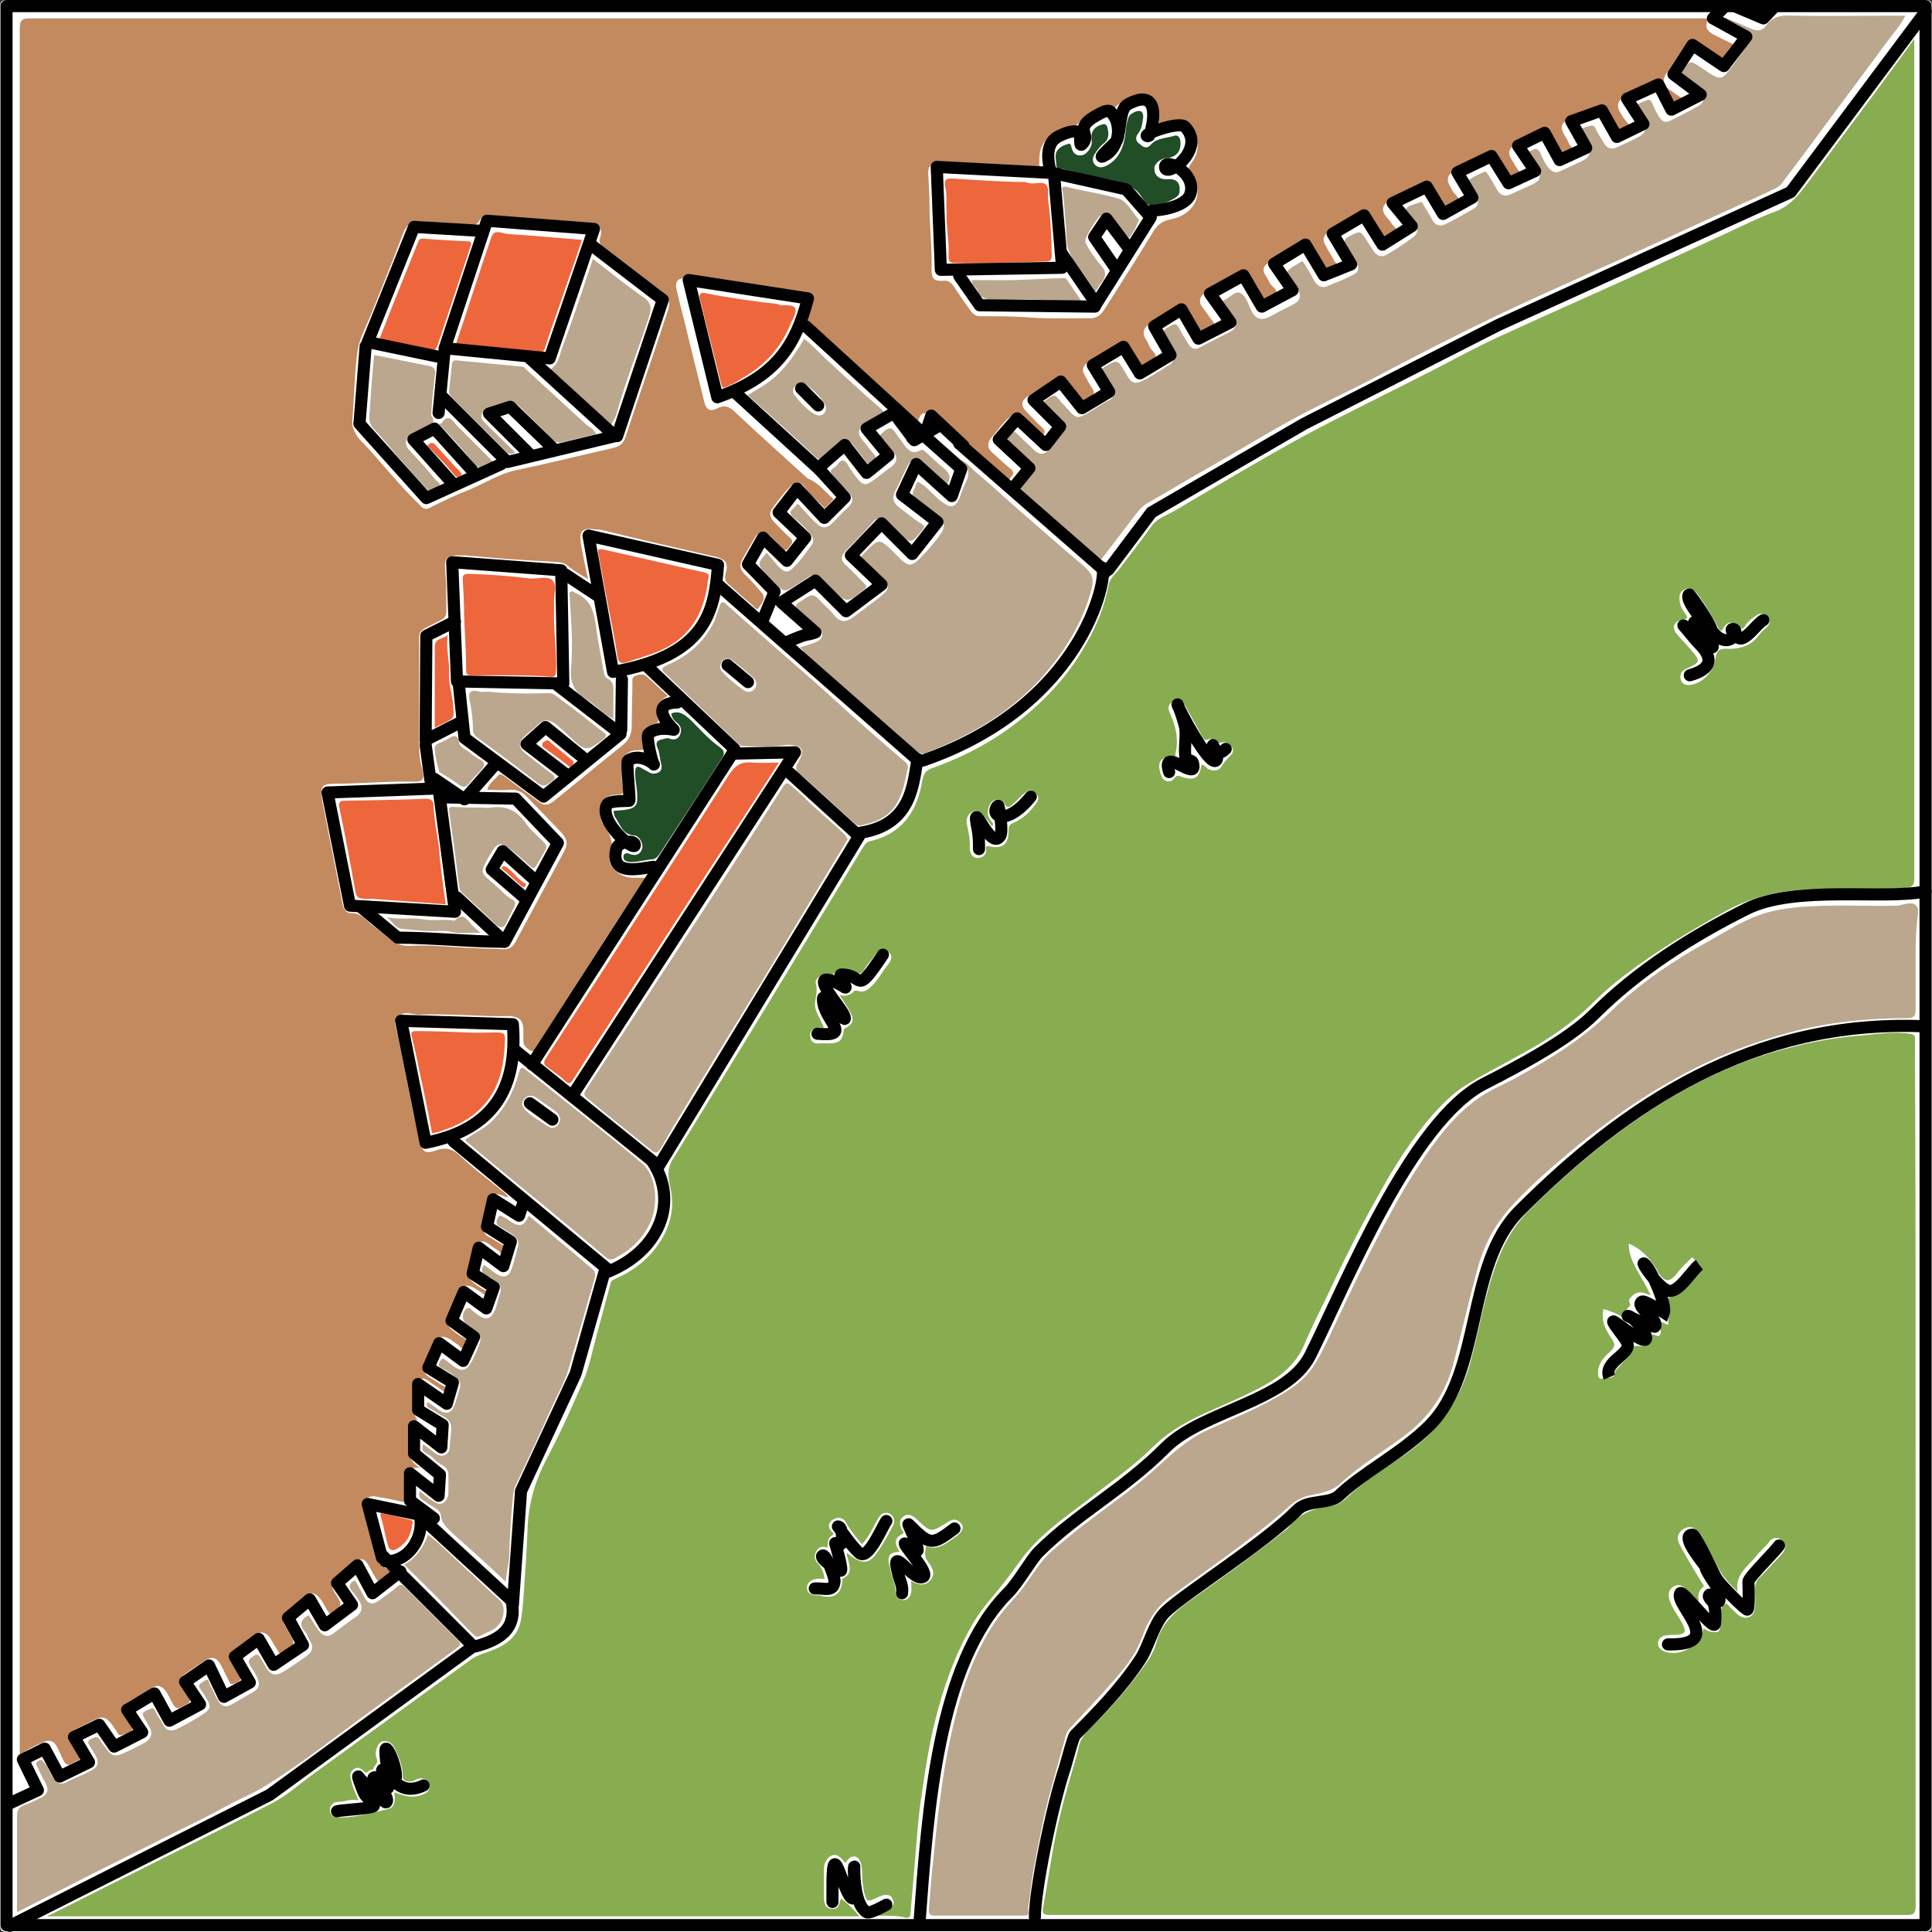 <?xml version="1.0" encoding="utf-8"?>
<!-- Generator: Adobe Illustrator 25.0.0, SVG Export Plug-In . SVG Version: 6.00 Build 0)  -->
<svg version="1.1" id="Layer_1" xmlns="http://www.w3.org/2000/svg" xmlns:xlink="http://www.w3.org/1999/xlink" x="0px" y="0px"
	 viewBox="0 0 283.5 283.5" style="enable-background:new 0 0 283.5 283.5;" xml:space="preserve">
<rect x="0" y="0" width="283.5" height="283.5" fill="#333333" stroke="none"/>
<style type="text/css">
	.st0{fill:#FFFFFF;}
	.st1{fill:#87AD50;}
	.st2{fill:#C3895F;}
	.st3{fill:#BBA78E;}
	.st4{fill:#EE663C;}
	.st5{fill:#214E26;}
	.st6{fill:none;stroke:#010101;stroke-width:1.778;stroke-linecap:round;stroke-linejoin:round;}
	.st7{fill:none;stroke:#010101;stroke-width:1.778;}
</style>
<g>
	<path class="st0" d="M0,141.6C0,94.8,0,47.9,0,1.1C0,0.2,0.2,0,1.1,0c93.8,0,187.5,0,281.3,0c0.9,0,1.1,0.2,1.1,1.1
		c0,93.8,0,187.5,0,281.3c0,0.9-0.2,1.1-1.1,1.1c-93.8,0-187.5,0-281.3,0c-0.9,0-1.1-0.2-1.1-1.1C0,235.5,0,188.5,0,141.6z"/>
	<path class="st1" d="M128.9,281.1c0.7-0.4,1.2-0.7,1.7-1c0.5-0.4,0.7-0.8,0.4-1.4c-0.3-0.7-0.8-0.7-1.4-0.6c-0.3,0.1-0.6,0.2-1,0.4
		c-1.3,0.6-1.4,0.6-1.8-0.8c-0.2-1-0.3-2-0.3-3c0-0.6-0.1-1.3-0.4-1.8c-0.5-0.8-1.4-0.6-2,0.4c-0.1,0-0.2,0-0.2-0.1
		c-0.5-0.6-1.1-1.3-1.9-0.9c-0.8,0.4-1.1,1.2-1.1,2.1c0,1.3,0,2.6,0,3.9c0,0.9,0.1,1.7,1.2,1.8c1.1,0.1,1-0.9,1.3-1.5
		c1,0.7,1.9,1.6,2.7,2.6c-39.7,0-79.3,0-119.2,0c4.1-2,7.9-4,11.8-5.9c7.1-3.6,14.3-7.1,21.4-10.8c1.9-1,3.5-2.4,5.2-3.7
		c3.9-2.8,7.8-5.7,11.7-8.5c4-2.9,8-5.8,12-8.7c0.8-0.6,1.7-0.9,2.6-1.2c2.3-0.8,4.3-2,4.8-4.5c0.3-1.6,0.4-3.2,0.5-4.8
		c0.2-2.8,0.4-5.7,0.5-8.5c0.1-3.7,1-7,2.7-10.3c2-3.8,3.8-7.7,5.5-11.7c0.9-2.1,1.3-4.3,1.9-6.5c0.7-2.6,1.4-5.2,2.1-7.8
		c0.1-0.5,0.5-0.5,0.8-0.7c2.5-1.1,4.6-2.7,6.2-5c1.8-2.6,2.5-5.5,1.7-8.6c-0.3-1.5-0.4-2.7,0.5-4c5.9-9.6,11.8-19.2,17.6-28.8
		c3.4-5.6,6.8-11.2,10.2-16.8c0.3-0.5,0.6-0.9,1.2-1c4.6-1.1,6.8-4.4,7.5-8.7c0.2-1,0.4-1.6,1.5-2c4.8-1.7,9.3-4.1,13.2-7.3
		c3.7-3,6.9-6.5,9.2-10.6c1.7-2.9,2.9-5.8,3.5-9.1c0.2-0.9,1.1-1.6,1.7-2.4c1.5-2,3.1-4,4.5-6c0.8-1.2,2.1-1.6,3.2-2.2
		c6.3-3.7,12.6-7.5,19-11c6.3-3.4,12.8-6.5,19.2-9.8c3.3-1.7,6.6-3.5,9.9-5c6.5-3,13.1-5.9,19.7-8.9c4.6-2.1,9.1-4.2,13.7-6.3
		c2.3-1.1,4.6-2.2,7-3.1c2.1-0.8,3.4-2.5,4.7-4.2c4.3-5.8,8.7-11.6,13-17.5c0.8-1.1,1.6-2.2,2.6-3.6c0,0.6,0,1,0,1.4
		c0,40.6,0,81.2,0,121.8c0,1.1-0.3,1.3-1.4,1.4c-4.8,0.3-9.6,0-14.4,0.2c-4.1,0.2-8,1.1-11.7,3.1c-5.2,2.9-10.3,5.9-15,9.5
		c-1.6,1.2-3.1,2.5-4.5,3.9c-3.1,3.1-6.8,5.6-10.7,7.7c-2.8,1.6-5.7,3-8.5,4.8c-1.7,1.1-3.1,2.6-4.5,4.1c-3.1,3.6-5.7,7.7-8,11.9
		c-2.9,5.1-5.5,10.5-8,15.8c-1,2-2,4.1-2.9,6.2c-1.2,2.7-3.3,4.4-5.8,5.8c-3.1,1.7-6.4,3-9.6,4.5c-2.5,1.2-4.8,2.6-6.8,4.6
		c-2.7,2.7-5.8,4.8-8.7,7.1c-3.2,2.5-6.7,4.8-9.4,7.9c-1.3,1.5-2.3,3.1-3.5,4.6c-1.5,2-3.3,3.8-4.6,6c-2.3,3.9-3.9,8-5.1,12.3
		c-1.2,4.2-1.9,8.4-2.5,12.7c-0.4,2.4-0.6,4.8-0.8,7.2c-0.3,3.5-0.6,7-0.9,10.6c0,0.6-0.3,0.6-0.7,0.6
		C131.7,281.1,130.5,281.1,128.9,281.1z"/>
	<path class="st2" d="M122.3,73.2c-0.4,0.5-0.8,0.9-1.3,1.4c-0.9-1.1-2.1-1.9-2.9-3.1c-0.5-0.8-1.4-0.9-2.1-0.2
		c-1,1.1-2,2.3-2.8,3.5c-0.4,0.6-0.1,1.3,0.4,1.8c0.7,0.7,1.4,1.5,2.2,2.2c0.9,0.7,0.2,1.1-0.1,1.6c-0.6,0.7-0.8,0-1.2-0.3
		c-0.5-0.5-1-1-1.5-1.5c-1-0.8-1.7-0.7-2.3,0.4c-0.6,1-1.1,1.9-1.7,2.9c-0.5,0.9-0.5,1.6,0.3,2.4c0.9,0.8,1.7,1.8,2.5,2.7
		c0.7,0.8-0.1,1.6-0.4,2.1c-0.4,0.7-0.8-0.2-1.1-0.4c-1.2-1-2.3-2-3.4-3c-0.5-0.4-0.6-0.9-0.4-1.6c0.4-1.5,0-2-1.5-2.4
		c-5.7-1.3-11.3-2.6-17-4c-0.2,0-0.3,0-0.5,0c-2.2-0.3-2.6,0.2-2.2,2.4c0.3,1.6,0.6,3.2,1,4.9c-1.1-0.7-2.1-1.2-3-2
		c-0.7-0.6-1.7-0.5-2.6-0.6c-4.1-0.2-8.2-0.5-12.3-0.9c-0.4,0-0.9,0-1.3,0c-1.4,0-1.9,0.4-1.8,1.8c0.2,2.1,0.2,4.2,0.2,6.3
		c0,0.7-0.2,1.1-0.8,1.4c-3.9,2-3.1,1-3.2,5.1c0,4.4,0,8.8,0,13.2c0,1.2,0.1,2.5,0.5,3.7c0.3,1.4,0,1.8-1.4,1.7
		c-3.8-0.1-7.5,0.3-11.3,0.3c-2.1,0-2.4,0.3-2,2.6c0.9,4.6,1.8,9.2,2.7,13.7c0.1,0.5,0.2,1,0.3,1.5c0.1,0.6,0.6,1.2,1.1,1.2
		c1.6-0.1,2.3,1.1,3.4,1.9c1,0.7,1.9,1.6,2.9,2.3c0.7,0.4,1.5,0.6,2.3,0.6c3.1-0.2,6.1,0.2,9.2,0.3c1.6,0.1,3.1,0.1,4.7,0.2
		c0.8,0,1.3-0.3,1.7-1c2.4-4.5,4.8-8.9,7.2-13.4c0.6-1.1,0.4-1.8-0.4-2.7c-1.7-1.8-3.4-3.5-5.1-5.3c-0.7-0.7-1.5-1.1-2.5-1
		c-1.1,0.1-2.1,0-3.3,0c0.2-0.9,1-1.4,1.5-2c0.3-0.4,0.6-0.3,1,0c1.7,1.3,3.4,2.5,5.1,3.8c0.8,0.6,1.4,0.4,2.1-0.1
		c3.4-2.7,6.7-5.5,10.1-8.2c0.9-0.7,1.4-1.6,1.4-2.8c0-2.3,0.1-4.6,0.1-6.9c0-0.6,1.5-1,2-0.5c1.1,0.9,2.1,2,3.2,2.9
		c-1.6,0.9-1.8,1.5-1.5,3.4c0.1,0.3,0.2,0.5-0.2,0.6c-2.3,0.7-2.2,1.7-1.8,3.9c-0.8,0.2-1.6-0.1-2.4,0.5c-0.4,0.3-0.8,0.6-0.8,1.1
		c0,1.3-0.2,2.7,0.1,4c0.2,0.7,0,1-0.7,1c-2.3,0-3.2,1.6-2.5,3.7c0.1,0.2,0.1,0.5,0.3,0.6c1,1.4,1.7,2.8,1,4.7
		c-0.5,1.5,1.4,3.1,3.2,3.2c0.6,0,1.2,0,2,0c-1.5,2.3-2.8,4.3-4.2,6.4c-3.9,6.1-7.8,12.1-11.7,18.2c-0.2,0.3-0.3,1.1-0.9,0.8
		c-0.5-0.3-1.1-0.7-1.1-1.4c0-0.6,0-1.2,0-1.8c-0.1-1.4-0.6-1.7-1.9-1.9c0,0-0.1,0-0.1,0c-4.4,0.1-8.9-0.4-13.3-0.2
		c-0.9,0-1.8-0.5-2.7,0c-0.7,0.3-1,0.8-0.8,1.5c1.2,5.1,2,10.3,3.2,15.4c0.1,0.5,0.2,0.9,0.3,1.4c0.5,1.8,0.8,2.2,2.5,1.6
		c1.5-0.5,2.5-0.2,3.6,0.9c2,1.9,4.2,3.5,6.4,5.3c0.2,0.2,0.4,0.4,0.6,0.6c-0.1,0-0.2,0.1-0.2,0.1c-2.1-0.9-2.7-0.7-3,1.6
		c-0.1,0.6-0.3,1.2-0.4,1.8c-0.2,1-0.3,1.9,0.9,2.5c0.6,0.3,1.1,0.7,1.7,1c0.5,0.3,0.5,0.7,0.2,1.1c-0.3,0.5-0.5-0.1-0.7-0.2
		c-0.6-0.3-1.1-0.8-1.6-1.1c-0.7-0.5-1.8-0.1-1.9,0.7c-0.2,1.1-0.5,2.2-0.8,3.4c-0.2,1,0.3,1.4,0.9,1.9c0.5,0.4,1,0.7,1.6,1
		c0.3,0.2,0.3,0.4,0.2,0.6c-0.2,0.2-0.3,0-0.5-0.1c-0.5-0.3-1-0.7-1.6-1c-0.9-0.5-1.5-0.2-1.9,0.7c-0.5,1.2-1.1,2.5-1.7,3.7
		c-0.4,0.9,0,1.4,0.6,1.9c0.5,0.4,1,0.8,1.6,1.1c0.7,0.4,0.5,0.7,0.2,1.2c-0.4,0.8-0.7,0-0.9-0.1c-0.5-0.3-1-0.8-1.5-1
		c-0.8-0.4-1.6-0.4-2,0.6c-0.4,1-1,2-1.4,3.1c-0.3,0.8-0.3,1.5,0.6,2c0.7,0.4,1.4,0.9,2.1,1.3c0.3,0.1,0.6,0.3,0.4,0.6
		c-0.2,0.4-0.5,0.1-0.8-0.1c-0.5-0.4-1.1-0.7-1.6-1.1c-0.5-0.4-1.1-0.7-1.7-0.4c-0.5,0.3-0.8,0.8-0.8,1.5c0.2,1.4-0.5,2.9,0.5,4.2
		c0.2,0.3,0,0.3-0.2,0.4c-0.8,0.5-0.9,1.2-0.8,2c0,0.4,0,0.8,0,1.2c-0.1,1.4-0.2,2.8,1.6,3.7c-1.7-0.1-2.1,0.2-2.1,1.5
		c0,0.9,0,1.9,0,2.8c0,0.7-0.3,0.8-0.9,0.6c-1.2-0.3-2.4-0.5-3.6-0.7c-1.1-0.2-1.9,0.6-1.6,1.7c0.6,2.3,1.2,4.7,1.8,7
		c0.3,1.2,1.2,1.9,2.4,2.4c-0.8,0.6-1.4,1.1-2.1,1.6c-0.5-0.8-1-1.6-1.4-2.4c-0.7-1.3-1.2-1.4-2.4-0.5c-0.9,0.7-1.6,1.4-2.5,2.2
		c-0.7,0.6-0.7,1.3-0.2,2.1c1.2,1.8,1.2,1.8-0.5,3.3c-0.9-0.8-1.1-2.1-2.1-2.9c-0.5-0.4-0.9-0.4-1.3,0c-0.9,0.8-1.8,1.5-2.7,2.2
		c-0.8,0.7-1.3,1.5-0.5,2.5c0.1,0.2,0.2,0.4,0.3,0.6c1.1,2,1.1,1.9-0.8,3.1c-0.4,0.2-0.5,0.2-0.7-0.2c-0.4-0.7-0.8-1.3-1.2-2
		c-0.6-0.8-1.4-1-2.2-0.4c-1,0.8-2.2,1.4-3.1,2.4c-0.5,0.6-0.6,1-0.2,1.6c0.3,0.5,0.5,1.1,0.8,1.5c0.7,0.8,0.5,1.2-0.4,1.6
		c-0.5,0.2-0.7,0.2-0.9-0.3c-0.4-0.8-0.8-1.6-1.2-2.4c-0.6-1.1-1.3-1.3-2.4-0.6c-0.9,0.6-1.8,1.2-2.7,1.8c-0.9,0.6-1.1,1.3-0.5,2.3
		c0.1,0.2,0.2,0.3,0.4,0.5c1,1.5,0.9,1.4-0.6,2.2c-0.7,0.4-0.9,0-1.2-0.4c-0.4-0.7-0.7-1.5-1.2-2.1c-0.5-0.6-1.1-0.8-1.8-0.4
		c-1.2,0.8-2.5,1.5-3.7,2.2c-0.8,0.5-0.9,1.2-0.4,2c0.2,0.3,0.4,0.5,0.5,0.8c0.9,1.3,0.9,1.3-0.6,1.9c-0.5,0.2-0.8,0.2-1-0.3
		c-1.9-3-2.2-2.4-4.8-1.1c-2.8,1.4-2.8,1.5-1.1,4.1c0.2,0.4,0.9,0.9,0,1.2c-0.6,0.2-1.4,1.2-2-0.1c-0.3-0.6-0.6-1.3-0.9-1.9
		c-0.5-1-1.2-1.2-2.2-0.7c-1.1,0.5-2.3,1-3.3,1.9c0-0.5,0-0.9,0-1.3c0-84,0-168.1,0-252.1c0-1.2,0.3-1.5,1.5-1.5
		c81.6,0,163.3,0,244.9,0c0.4,0,0.9,0,1.4,0c-0.8,1.5,0.1,2.1,1.2,2.6c0.9,0.5,1.9,0.9,2.8,1.4C254,6.8,254,6.9,253.9,7
		c-0.6,0.6-0.9,1.8-1.6,1.8c-0.7,0-1.4-0.8-2.1-1.3c-0.4-0.2-0.7-0.5-1-0.8c-0.9-0.6-1.6-0.5-2.3,0.5c-0.8,1.2-1.6,2.4-2.4,3.6
		c-0.6,0.9-0.5,1.7,0.4,2.3c0.7,0.5,1.4,1,2.2,1.5c-1.6,0.8-1.6,0.8-2.4-0.8c-1-1.9-1.3-2-3.2-1.1c-1,0.5-2,0.9-3,1.4
		c-1.1,0.6-1.4,1.4-0.7,2.5c0.3,0.5,0.6,1,1,1.4c0.3,0.3,0.6,0.7-0.1,0.8c-0.5,0.1-0.9,1.1-1.5,0.1c-0.3-0.6-0.7-1.1-1-1.7
		c-0.4-1-1.2-1.3-2.2-1c-1.3,0.4-2.6,0.9-3.9,1.4c-1,0.4-1.2,1.1-0.6,2.1c0.3,0.5,0.6,1,0.8,1.5c0.2,0.3,0.8,0.7,0.2,1.1
		c-0.5,0.3-1.1,1-1.7-0.1c-0.3-0.6-0.7-1.3-1.1-1.9c-0.5-0.9-1.1-1.3-2.1-0.7c-1,0.6-2.2,1.1-3.2,1.6c-1,0.5-1.2,1.3-0.6,2.2
		c0.3,0.4,0.5,0.9,0.8,1.3c0.2,0.4,0.9,0.7,0.1,1.2c-0.6,0.4-1.2,0.6-1.6-0.3c-0.3-0.7-0.9-1.3-1.2-2c-0.5-0.9-1.2-1-2-0.6
		c-1.6,0.7-3.1,1.5-4.6,2.2c-1,0.5-1,1.2-0.6,2c0.2,0.3,0.3,0.6,0.5,0.9c0.3,0.5,1,0.9,0.8,1.4c-0.1,0.4-0.9,0.5-1.3,0.8
		c-0.6,0.5-0.9,0.2-1.2-0.3c-0.4-0.6-0.8-1.2-1.1-1.8c-0.5-1.1-1.4-1.2-2.2-0.8c-1.4,0.6-2.8,1.3-4.2,2c-1.2,0.6-1.4,1.5-0.5,2.5
		c0.2,0.3,0.5,0.5,0.7,0.9c0.2,0.3,0.5,0.6,0.8,0.9c0,0.1-0.1,0.1-0.1,0.2c-1.9,1.3-1.9,1.3-3.1-0.7c-0.1-0.2-0.3-0.4-0.5-0.7
		c-0.9-1.4-1.2-1.5-2.6-0.7c-1.3,0.7-2.5,1.4-3.7,2.2c-0.8,0.5-1,1.2-0.5,2c0.4,0.8,0.9,1.5,1.3,2.3c0.1,0.2,0.7,0.6,0,0.9
		c-0.5,0.2-1,0.9-1.6,0.1c-0.5-0.8-1.1-1.7-1.6-2.6c-0.6-1.1-1.2-1.3-2.3-0.6c-1.3,0.7-2.5,1.5-3.8,2.2c-1.3,0.8-1.4,1.3-0.5,2.6
		c0.2,0.4,0.4,0.8,0.7,1.1c1.1,0.9,0.6,1.4-0.4,1.9c-0.7,0.4-1.2,0.4-1.6-0.4c-0.4-0.8-0.9-1.6-1.4-2.4c-0.5-0.9-1.2-1.1-2-0.6
		c-1.4,0.8-2.9,1.5-4.3,2.4c-1.1,0.6-1.2,1.5-0.4,2.4c0.5,0.6,0.9,1.3,1.4,1.9c0.3,0.4,0.2,0.6-0.1,0.8c-1.6,1.1-2,1.1-2.9-0.6
		c-1.5-2.7-1.7-2.8-4.4-1c-0.6,0.4-1.3,0.8-2,1.2c-0.9,0.6-1,1.4-0.4,2.3c0.3,0.4,0.4,0.9,0.7,1.3c0.3,0.4,0.9,0.9,0.6,1.3
		c-0.5,0.6-1.3,1-2,1.3c-0.3,0.1-0.4-0.2-0.6-0.5c-0.4-0.7-0.8-1.4-1.3-2.1c-0.6-0.8-1.3-0.9-2.1-0.4c-1.2,0.7-2.3,1.4-3.5,2.1
		c-1.2,0.8-1.4,1.3-0.6,2.6c0.2,0.3,0.3,0.6,0.5,0.9c0.9,1.4,0.9,1.3-0.6,2.2c-0.7,0.5-0.9,0.1-1.3-0.3c-0.5-0.7-1-1.4-1.6-2
		c-0.7-0.8-1.4-0.9-2.3-0.3c-1,0.7-2.1,1.4-3.2,2.1c-1.1,0.7-1.2,1.4-0.2,2.4c0.8,0.8,1.5,1.6,2.3,2.3c0.4,0.4,0.3,0.7,0.1,1
		c-0.4,0.4-0.5-0.1-0.7-0.2c-0.9-0.5-1.5-1.3-2.3-2c-0.9-0.9-1.6-0.9-2.5,0.1c-0.8,0.8-1.4,1.7-2.2,2.6c-0.6,0.8-0.5,1.5,0.2,2.1
		c0.9,0.8,1.8,1.7,2.7,2.4c0.6,0.5,0.4,0.8,0,1.3c-0.5,0.8-0.8,0.3-1.2,0c-0.9-0.6-1.6-1.3-2.4-2c-2.4-2.2-4.9-4.2-7.1-6.5
		c-0.3-0.3-0.7-0.6-1.1-0.8c-0.7-0.3-1.3-0.3-1.6,0.5c-0.4,1-0.8,0.8-1.5,0.2c-2.3-2.3-4.7-4.5-7.1-6.6c-2.4-2.2-4.9-4.5-7.4-6.6
		c-0.7-0.6-0.7-1.2-0.4-1.9c0.2-0.4,0.3-0.8,0.4-1.2c0.3-0.9-0.1-1.6-1-1.8c-2-0.4-4-0.6-5.9-1c-3.4-0.5-6.7-1.1-10.1-1.6
		c-0.4-0.1-0.8,0-1.2,0c-1.3,0-1.7,0.5-1.4,1.8c0.5,2.2,1.1,4.3,1.6,6.5c0.8,3.2,1.6,6.5,2.4,9.7c0.3,1.3,0.8,1.7,2,1.1
		c1.2-0.6,1.9-0.1,2.7,0.7c3.5,3.3,7,6.4,10.5,9.6C120.3,70.9,121.1,72.3,122.3,73.2z"/>
	<path class="st1" d="M281.1,216.5c0,21.1,0,42.2,0,63.2c0,1.1-0.3,1.3-1.3,1.3c-41.8,0-83.6,0-125.4,0c-1.4,0-1.5-0.1-1.3-1.3
		c0.5-2.7,0.9-5.5,1.4-8.2c0.7-4.1,1.8-8.2,3-12.2c0.3-1,0.6-2,0.8-3c0.2-0.9,0.7-1.6,1.3-2.3c3.2-3.1,6.1-6.4,8.7-10.1
		c0.7-1,1.2-2.1,1.5-3.2c0.8-2.6,2.7-4.3,4.8-5.8c4.8-3.4,9.5-6.8,14.2-10.5c0.1,0,0.1-0.1,0.2-0.2c1.6-2.1,3.8-2.9,6.2-3.2
		c1-0.1,1.8-0.6,2.4-1.2c2.5-2.4,5.4-4.2,8.2-6.1c5.1-3.4,8.4-8,10-13.9c1.3-4.9,2.1-9.9,3.9-14.7c1-2.6,2.3-5,4.3-7.1
		c5.7-5.7,11.9-11,18.7-15.4c6.1-3.9,12.6-7,19.7-8.8c3.3-0.9,6.7-1.5,10.1-1.8c2.6-0.2,5.2-0.7,7.8-0.3c0.6,0.1,0.8,0.3,0.7,0.9
		c0,0.3,0,0.6,0,0.8C281.1,174.6,281.1,195.6,281.1,216.5z"/>
	<path class="st3" d="M281.1,140.9c0,2.4,0,4.9,0,7.3c0,0.9-0.3,1.2-1.2,1.2c-5.9,0-11.7,0.6-17.3,2.1c-5.9,1.6-11.5,3.8-16.8,6.8
		c-5.3,2.9-10.1,6.4-14.8,10.2c-3.2,2.7-6.4,5.4-9.2,8.5c-2.5,2.7-4.2,6-5.1,9.6c-1.3,4.7-2.3,9.4-3.6,14.1c-1.1,3.8-3.3,7-6.4,9.5
		c-3.2,2.5-6.9,4.6-9.9,7.4c-1.5,1.4-3.2,1.5-4.9,1.9c-1.1,0.3-1.9,0.8-2.7,1.5c-2.7,2.5-5.6,4.6-8.5,6.8c-3,2.2-6.1,4.4-9.1,6.6
		c-2,1.5-3.2,3.5-4,5.8c-1,2.8-2.9,5-4.8,7.1c-1.8,2.1-3.8,4.1-5.7,6.2c-0.4,0.4-0.7,1-0.8,1.5c-1.2,4.6-2.7,9.2-3.6,14
		c-0.6,3.1-1.3,6.2-1.6,9.4c-0.1,0.7-0.3,1.4-0.2,2.1c0.1,0.6-0.3,0.6-0.7,0.6c-4.4,0-8.7,0-13.1,0c-0.7,0-0.8-0.3-0.8-0.9
		c0.2-2.6,0.4-5.2,0.7-7.8c0.3-2.7,0.5-5.3,0.9-8c0.5-4.1,1.2-8.1,2.2-12.1c1.1-4.6,2.7-9.1,5.2-13.2c1-1.6,2.2-3.1,3.4-4.4
		c1.5-1.6,2.6-3.5,3.9-5.2c1.1-1.5,2.6-2.6,4-3.8c4.3-3.6,9.1-6.6,13.2-10.4c2.3-2.1,4.6-4.2,7.5-5.5c3-1.4,6.1-2.6,9-4.2
		c2.4-1.3,4.7-2.6,6.3-4.9c1.2-1.8,2.1-3.8,3-5.7c2.4-5.1,4.8-10.2,7.5-15.2c1.9-3.6,3.9-7.1,6.2-10.4c2.1-3,4.3-5.8,7.3-8
		c1.7-1.3,3.7-2.1,5.6-3.1c5.1-2.8,10-5.8,14.2-9.9c4.3-4.2,9.4-7.6,14.7-10.5c2.3-1.3,4.5-2.7,7-3.6c1.9-0.7,3.9-1,5.9-1.2
		c4.8-0.4,9.6-0.1,14.4-0.2c0,0,0.1,0,0.1,0c0.9-0.2,2-0.6,2.6-0.1c0.7,0.6,0.2,1.8,0.2,2.7C281.1,137.2,281.1,139,281.1,140.9z"/>
	<path class="st3" d="M179.4,44.2c0.1-0.1,0.1-0.1,0.1-0.1c0.9-0.3,1.7-1.5,2.5-1.1c0.7,0.3,1.1,1.4,1.5,2.3c0.8,2,2,1.7,3.5,0.8
		c0.9-0.5,1.8-0.9,2.7-1.4c1.2-0.6,1.3-1.3,0.6-2.5c-0.3-0.4-0.5-0.9-0.8-1.3c-0.3-0.4-0.8-0.8-0.5-1.2c0.6-0.6,1.4-0.9,2.1-1.4
		c0,0,0.2,0.3,0.3,0.4c0.5,0.8,1,1.6,1.4,2.4c0.5,0.9,1.2,1.3,2.2,0.8c1.1-0.5,2.3-0.9,3.4-1.5c1.1-0.5,1.1-1.1,0.5-2.1
		c-0.4-0.7-0.8-1.4-1.3-2.1c-0.6-0.8-0.3-1.2,0.5-1.6c1.5-0.7,1.5-0.8,2.4,0.6c0.4,0.6,0.7,1.1,1.1,1.7c0.6,0.8,1.3,0.9,2,0.4
		c1.2-0.7,2.4-1.5,3.5-2.3c1-0.6,1.1-1.4,0.5-2.4c-0.1-0.1-0.1-0.2-0.2-0.3c-0.5-0.5-1.4-1.1-1.1-1.6c0.3-0.6,1.3-0.7,2-1
		c0.5-0.2,0.5,0.2,0.6,0.4c0.4,0.7,0.9,1.4,1.3,2.2c0.5,0.9,1.2,0.9,1.9,0.6c1.4-0.7,2.8-1.5,4.2-2.3c0.6-0.4,0.7-0.9,0.4-1.5
		c-0.1-0.3-0.2-0.6-0.4-0.8c-0.4-0.6-1.1-1.4-0.9-1.7c0.5-0.6,1.4-0.9,2.2-1.3c0.5-0.3,0.6,0.1,0.8,0.4c0.5,0.7,0.9,1.5,1.3,2.2
		c0.5,0.8,1.2,1,2,0.6c1.1-0.5,2.2-1,3.3-1.5c1.1-0.6,1.2-1.1,0.5-2.2c-0.3-0.5-0.7-1-1-1.5c-0.2-0.3-0.8-0.7,0-1.1
		c0.6-0.3,1-0.7,1.5,0.2c0.4,0.8,0.7,1.7,1.4,2.4c0.5,0.5,1,0.6,1.6,0.3c1.1-0.5,2.1-1,3.2-1.5c1.2-0.6,1.3-1.3,0.6-2.5
		c-0.1-0.2-0.2-0.5-0.4-0.7c-0.8-1.3-0.7-1.5,0.8-1.9c0.6-0.2,0.8,0,1,0.5c0.3,0.7,0.8,1.3,1.1,1.9c0.5,0.9,1.2,1.1,2,0.7
		c1.1-0.5,2.2-1,3.3-1.6c1-0.6,1.1-1.4,0.5-2.4c-0.1-0.2-0.2-0.4-0.4-0.6c-1-1.5-1-1.5,0.7-2.2c0.7-0.3,0.9-0.1,1.1,0.5
		c1.7,3.7,1.8,2.7,4.6,1.4c0.8-0.4,1.5-0.8,2.2-1.2c0.8-0.5,0.9-1.3,0.2-2c-0.8-0.7-1.6-1.3-2.5-2c-0.4-0.3-0.5-0.4-0.2-0.9
		c1.2-1.8,1.1-1.8,2.8-0.7c0.5,0.3,1,0.7,1.5,1c1.3,0.8,1.7,0.6,2.5-0.4c0.9-1.1,1.6-2.2,2.4-3.3c0.9-1.2,0.8-1.8-0.6-2.6
		c-0.7-0.4-1.4-0.8-2.1-1.2c-0.2-0.1-0.6-0.1-0.5-0.5c0.2-0.5,0.6-0.2,0.8-0.1c1.1,0.4,2.2,0.9,3.3,1.4c0.9,0.4,1.7,0.4,2.3-0.5
		c0.9-1.2,2-1.5,3.5-1.4c5.6,0.1,11.2,0,16.9,0c-0.7,1.4-1.7,2.5-2.6,3.7c-3,4.1-6.1,8.2-9.2,12.4c-2.1,2.9-4.3,5.8-6.4,8.6
		c-0.5,0.6-1.3,0.8-2,1.2c-5.3,2.4-10.6,4.8-15.8,7.2c-7.8,3.6-15.7,7-23.5,10.7c-6.5,3.1-12.9,6.4-19.3,9.8
		c-2.9,1.5-5.9,2.9-8.8,4.4c-4.7,2.4-9.3,5.3-13.9,7.9c-3.2,1.8-6.3,3.7-9.5,5.5c-1.3,0.7-2,1.9-2.8,2.9c-1.3,1.7-2.6,3.4-3.9,5.1
		c-0.3,0.4-0.4,0.5-0.8,0.1c-1.9-1.7-3.9-3.4-5.8-5.1c-1.6-1.4-3.3-2.8-4.9-4.2c-0.5-0.4-1-0.8-0.2-1.5c0.2-0.2,0.3-0.5,0.5-0.7
		c1.2-1.4,1.2-1.8-0.1-3c-0.8-0.7-1.5-1.6-2.4-2.3c-0.6-0.6-0.2-0.9,0.2-1.3c0.4-0.6,0.7-0.2,1,0.1c0.8,0.8,1.6,1.5,2.4,2.3
		c0.9,0.8,1.7,0.5,2.3-0.3c0.6-0.7,1.1-1.4,1.6-2.1c0.5-0.7,0.4-1.4-0.2-2c-0.7-0.7-1.4-1.4-2.1-2.1c-0.4-0.4-0.4-0.6,0.1-0.9
		c1.2-0.9,1.3-0.9,2.2,0.3c0.2,0.2,0.4,0.4,0.6,0.6c1.7,2,1.7,2,4,0.6c0.8-0.5,1.5-1,2.3-1.4c1.1-0.5,1-1.3,0.5-2.1
		c-0.4-0.7-0.9-1.4-1.3-2.1c-0.3-0.4-0.2-0.4,0.2-0.7c2-1.2,2-1.2,3.2,0.9c0.9,1.6,1.4,1.7,3,0.8c1.1-0.6,2.2-1.3,3.3-2
		c0.9-0.6,1.1-1.3,0.6-2.3c-0.3-0.5-0.6-1-0.9-1.5c-0.7-1.2-0.7-1.3,0.6-2c0.5-0.3,0.8-0.4,1.2,0.3c0.4,0.8,0.9,1.6,1.4,2.4
		c0.5,0.7,1,0.9,1.8,0.4c1.3-0.7,2.7-1.4,4.1-2.1c1.2-0.6,1.3-1.2,0.6-2.3C180.6,45.9,180,45.1,179.4,44.2z"/>
	<path class="st3" d="M52.1,231.9c0.5,0.9,1,1.8,1.5,2.7c0.4,0.7,1.1,0.9,1.8,0.4c1-0.7,2-1.4,2.9-2.2c0.5-0.4,0.7-0.3,1.1,0.1
		c2.6,2.6,5.2,5.2,7.8,7.8c0.4,0.4,0.5,0.6-0.1,1.1c-5.7,4.2-11.5,8.3-17.2,12.6c-3.5,2.6-7,5.2-10.7,7.5c-2,1.3-4.2,2.1-6.3,3.3
		c-3.4,1.9-7,3.5-10.4,5.3c-4.4,2.2-8.9,4.4-13.3,6.7c-2.2,1.1-4.4,2.2-6.7,3.4c0-0.4,0-0.7,0-1c0-4.4,0-8.8,0-13.2
		c0-0.8,0.3-1.2,1-1.5c0.9-0.3,1.7-0.7,2.5-1.1c1-0.5,1.2-1.1,0.7-2.1c-0.4-0.7-0.8-1.5-1.1-2.2c-0.1-0.3-0.6-0.7,0-1.1
		c0.6-0.4,0.7,0.1,1,0.4c0.5,0.6,0.7,1.3,1.1,1.9c0.5,0.9,1.1,1.3,2.1,0.8c1.1-0.6,2.3-1,3.4-1.6c1.3-0.6,1.4-1.4,0.7-2.5
		c-0.2-0.3-0.4-0.7-0.6-1c-0.2-0.4-0.7-0.8,0-1.2c0.6-0.3,1.1-0.6,1.5,0.3c0.1,0.2,0.3,0.5,0.5,0.7c1.1,1.6,1.5,1.7,3.2,0.9
		c0.9-0.4,1.8-0.9,2.6-1.3c1.2-0.7,1.4-1.5,0.7-2.6c-0.1-0.2-0.3-0.5-0.4-0.7c-0.7-1.1-0.6-1.2,0.5-1.7c0.5-0.2,0.7-0.2,0.9,0.3
		c0.3,0.7,0.8,1.3,1.1,1.9c0.5,1,1.2,1.1,2.1,0.7c1.2-0.6,2.5-1.3,3.7-2.1c1.3-0.8,1.3-1.3,0.5-2.5c-0.2-0.4-0.4-0.7-0.7-1.1
		c-0.6-0.7-0.2-0.9,0.4-1.3c0.8-0.6,0.7,0.2,0.9,0.5c0.4,0.7,0.7,1.5,1.1,2.2c0.6,1.1,1.3,1.2,2.3,0.6c1-0.6,2.1-1.2,3.1-1.8
		c0.8-0.5,0.8-1.2,0.5-1.9c-0.3-0.7-0.7-1.3-1.1-1.9c-0.5-0.8,0-1,0.5-1.4c0.7-0.5,0.8,0,1.1,0.4c0.2,0.4,0.5,0.8,0.7,1.2
		c0.7,1.2,1.4,1.4,2.6,0.7c1.1-0.7,2.3-1.5,3.4-2.3c0.8-0.6,1.1-1.3,0.5-2.2c-0.3-0.4-0.4-1-0.7-1.3c-0.9-1-0.8-1.8,0.5-2.5
		c0.5,0.8,1,1.6,1.5,2.3c0.6,0.8,1.3,1,2.1,0.4c1.1-0.8,2.2-1.7,3.4-2.5c0.8-0.6,1-1.4,0.4-2.3c-0.2-0.3-0.4-0.7-0.7-1
		C51,232.9,51.2,232.3,52.1,231.9z"/>
	<path class="st3" d="M117.4,95c0.9-0.3,1.7-0.5,2.4-0.8c1.1-0.5,1.1-1.5,0.2-2.3c-1-0.8-1.9-1.7-2.9-2.5c-0.5-0.4-0.3-0.7,0.1-1
		c0.1,0,0.1-0.1,0.2-0.1c1.9-1.3,1.9-1.3,3.4,0.3c0.6,0.6,1.2,1.1,1.7,1.8c0.7,0.8,1.5,1,2.5,0.3c1.6-1.2,3.2-2.3,4.7-3.6
		c0.8-0.7,0.8-1.4,0-2.1c-1-0.9-2-1.8-3-2.7c-0.4-0.4-0.4-0.6,0-1c2.3-2.4,2.3-2.4,4.6-0.1c2.2,2.2,2.3,2.2,4.4,0
		c0.8-0.9,1.6-1.8,2.3-2.8c0.8-1.1,0.6-1.9-0.4-2.7c-1-0.7-1.9-1.5-2.9-2.2c-0.8-0.5-1-1-0.5-1.8c0.2-0.3,0.1-0.7,0.5-1
		c1.4,0.7,2.3,2.1,3.6,3c1.2,0.9,1.9,0.8,2.5-0.6c0.3-0.8,0.5-1.5,0.9-2.3c0.7-1.4,0.5-2.5-0.9-3.4c1,0.3,1.6,1.2,2.3,1.8
		c2.3,1.9,4.4,3.9,6.6,5.8c2.9,2.5,5.8,5.1,8.8,7.6c2,1.7,2.2,2.2,1.4,4.8c-1.3,4.3-3.6,8-6.5,11.4c-4.8,5.6-10.9,9.1-17.6,11.7
		c-0.5,0.2-0.9,0-1.3-0.3c-2.7-2.4-5.4-4.8-8.1-7.1c-2.8-2.4-5.6-4.8-8.4-7.2C117.9,95.5,117.7,95.3,117.4,95z"/>
	<path class="st3" d="M124.4,123.1c-0.2,0.3-0.3,0.5-0.4,0.7c-4.2,6.9-8.3,13.8-12.5,20.7c-4.3,7-8.6,14-12.8,21
		c-0.6,1-1.2,2.1-1.8,3.1c-0.4,0.6-0.7,0.7-1.3,0.2c-3.2-2.6-6.4-5.1-9.5-7.7c-0.5-0.4-0.4-0.7-0.1-1.2c2.7-4.1,5.3-8.1,8-12.2
		c3.7-5.7,7.4-11.3,11.1-17c3.3-5.1,6.6-10.2,9.9-15.4c0.5-0.7,0.8-0.2,1.1,0c0.7,0.6,1.4,1.2,2.1,1.9c1.8,1.8,3.8,3.4,5.7,5.2
		C124.1,122.6,124.2,122.9,124.4,123.1z"/>
	<path class="st3" d="M74.2,232.1c-2-1.9-4.1-3.8-6.1-5.6c-0.7-0.6-1.4-1.2-2.1-1.9c-0.6-0.6-1.2-1.2-1.3-2.2
		c-0.1-1-1.4-1.3-2.1-1.9c-0.5-0.4-1.4-0.6-1-1.7c0.6,0.5,1.2,1,1.8,1.4c0.5,0.3,1,0.6,1.5,0.4c0.6-0.3,0.8-0.8,0.9-1.4
		c0-0.9,0-1.9,0-2.8c0-1.3-1.3-1.4-2-2.2c-0.4-0.5-1-0.8-1.5-1.1c-0.4-0.3-0.4-0.6-0.2-1.2c0.6,0.4,1.1,0.9,1.7,1.3
		c0.5,0.3,0.9,0.6,1.5,0.3c0.6-0.3,0.7-0.8,0.7-1.4c0-0.8,0.2-1.5,0.2-2.3c0.1-0.9-0.3-1.5-1.2-2c-0.7-0.3-1.2-0.8-1.9-1.1
		c-0.4-0.2-0.6-0.5-0.4-1c0.6,0.4,1.2,0.8,1.7,1.2c1.1,0.7,1.8,0.5,2.3-0.7c0.3-0.9,0.6-1.8,0.8-2.7c0.2-0.9-0.5-1.3-1.1-1.8
		c-0.5-0.4-1-0.6-1.5-0.9c-0.7-0.3-0.6-0.6-0.3-1.1c0.4-0.7,0.7-0.1,1,0c0,0,0.1,0.1,0.1,0.1c2,1.7,2.8,1.8,4-1
		c1.2-2.7,1.2-2.7-1.2-4.5c-0.7-0.5-0.8-1.6-0.1-2.2c0.4-0.4,0.7,0,0.9,0.2c1.9,1.6,2.9,1.8,3.7-1.2c0.1-0.4,0.2-0.8,0.3-1.1
		c0.4-0.9,0.1-1.6-0.7-2.1c-0.3-0.2-0.6-0.5-1-0.6c-0.9-0.3-1.1-0.9-0.6-1.7c0.6,0.4,1.2,0.9,1.8,1.3c1.1,0.7,1.9,0.5,2.3-0.8
		c0.3-0.8,0.5-1.6,0.7-2.5c0.5-1.5,0.3-1.9-1-2.7c-0.5-0.3-1-0.7-1.5-0.9c-0.7-0.4-0.4-1-0.2-1.4c0.3-0.5,0.7,0,1,0.1
		c0.3,0.1,0.6,0.4,0.9,0.6c1.3,0.8,1.9,0.6,2.6-0.9c2,1.6,3.9,3.3,5.9,4.9c1.1,0.9,2.2,1.9,3.3,2.8c0.5,0.4,0.6,0.7,0.5,1.3
		c-1.3,4.5-2.6,9.1-3.9,13.6c-0.7,2.2-1.9,4.2-2.8,6.3c-1.6,3.6-3.3,7.2-5,10.8c-0.3,0.7-0.3,1.5-0.4,2.3c-0.3,2.8-0.4,5.6-0.5,8.4
		C74.6,229.7,74.3,230.9,74.2,232.1z"/>
	<path class="st3" d="M115.4,109.3c-1.8,0.4-3.8,0.2-5.8,0.2c-0.5,0-0.9,0-1.3-0.4c-3.5-3.4-7.1-6.8-10.6-10.2
		C97,98.3,97,98,97.9,97.6c3-1.3,5.4-3.3,6.9-6.4c0.3-0.7,0.5-1.5,0.8-2.3c0.2-0.5,0.4-0.8,1-0.2c3.8,3.4,7.7,6.8,11.5,10.1
		c2.3,2,4.6,4.1,6.9,6.2c2.5,2.2,5.1,4.5,7.7,6.7c0.4,0.3,0.6,0.6,0.5,1.1c-0.4,1.8-0.7,3.7-1.8,5.4c-1.2,1.8-3,2.5-5,2.9
		c-0.4,0.1-0.7,0-1-0.3c-1.8-1.6-3.6-3.3-5.4-4.9c-0.9-0.8-1.8-1.7-2.7-2.4c-0.6-0.5-0.6-1-0.2-1.6
		C118.2,110,117.8,109.3,115.4,109.3z"/>
	<path class="st3" d="M68.2,167.3c1.3-1,2.7-1.6,3.8-2.6c2.1-2,3.4-4.5,4.1-7.2c0.3-1,0.5-1,1.2-0.4c3.1,2.5,6.3,5,9.4,7.5
		c2.5,2,5,4,7.5,6.1c2,1.6,2.5,5.7,1.3,8.5c-1.1,2.5-2.9,4.2-5.2,5.4c-0.5,0.3-0.9,0.3-1.4-0.1c-3.4-2.9-6.9-5.8-10.3-8.6
		c-3.1-2.5-6.1-5-9.2-7.6C69,168,68.7,167.7,68.2,167.3z"/>
	<path class="st4" d="M114.3,111.9c-3.3,5.1-6.6,10.2-9.9,15.2c-5,7.7-10,15.4-15,23.1c-1.8,2.7-3.6,5.5-5.3,8.2
		c-0.4,0.6-0.5,0.8-1.2,0.2c-0.8-0.8-1.8-1.4-2.7-2.1c-0.5-0.4-0.4-0.7-0.1-1.2c2.8-4.3,5.6-8.6,8.4-12.9c6.1-9.5,12.3-19,18.4-28.6
		c0.9-1.4,1.8-2.1,3.5-1.9C111.7,112,112.9,111.9,114.3,111.9z"/>
	<path class="st4" d="M65.4,132.7c-3.6-0.3-7.1-0.5-10.6-0.8c-0.2,0-0.4,0-0.6,0c-1.9,0-1.9-0.1-2.2-1.9c-0.7-3.9-1.4-7.7-2.2-11.5
		c-0.2-0.8,0.1-1,0.8-1c4-0.1,7.9-0.1,11.9-0.3c0.8,0,1.1,0.4,1.1,0.9c0.1,2.1,0.5,4.1,0.8,6.1C64.6,127.1,65,129.8,65.4,132.7z"/>
	<path class="st4" d="M81.3,89.6c-0.1,2.8,0.4,5.8,0.3,8.8c0,0.7-0.2,1-0.9,0.9c-3.9-0.3-7.8-0.2-11.6-0.2c-0.6,0-0.7-0.2-0.7-0.8
		c0-2.7-0.2-5.5-0.3-8.2c0-1.7-0.1-3.4-0.2-5.1c0-0.6,0.2-0.8,0.8-0.8c3.1,0.1,6.1,0.3,9.2,0.7c0.1,0,0.2,0,0.2,0c1,0,2.4-0.4,3,0.3
		c0.7,0.8,0.1,2.2,0.2,3.3C81.3,88.9,81.3,89.2,81.3,89.6z"/>
	<path class="st3" d="M112.5,81.1c0.6,0.7,1.1,1.3,1.7,2c1,1,1.5,1,2.4,0c0.9-0.9,1.7-2,2.4-3c0.6-0.7,0.3-1.4-0.3-2
		c-0.7-0.8-1.5-1.6-2.3-2.2c-1-0.9,0.1-1.2,0.4-1.7c0.3-0.6,0.6,0.1,0.8,0.3c0.7,0.7,1.3,1.5,2.1,2.2c0.9,0.9,1.6,0.9,2.5,0
		c0.8-0.8,1.5-1.6,2.3-2.3c0.8-0.8,0.7-1.5,0-2.2c-0.8-0.8-1.6-1.6-2.3-2.5c-0.3-0.4-0.5-0.7,0.1-1c0.6-0.3,0.9-1.3,1.5-1.1
		c0.5,0.1,0.7,0.9,1.1,1.4c0.1,0.1,0.2,0.2,0.2,0.3c1.8,2.5,1.9,2,4.1,0.4c0.5-0.4,1-0.8,1.6-1.2c0.8-0.6,1-1.4,0.3-2.2
		c-0.4-0.5-0.9-1-1.3-1.6c-0.2-0.3-1.1-0.6-0.4-1.1c0.5-0.4,1.2-1.4,2-0.1c0.4,0.6,0.9,1.2,1.3,1.8c0.6,0.8,1.2,1.4,2.3,0.8
		c0.4-0.2,0.6,0,0.8,0.2c0.9,0.8,1.8,1.7,2.8,2.5c0.7,0.6,1,1.3,0.4,2.2c-1.4-0.7-2.3-2.2-3.7-3.1c-0.9-0.6-1.6-0.6-2.1,0.4
		c-0.7,1.3-1.2,2.6-1.9,3.9c-0.5,1-0.1,1.7,0.7,2.3c1.1,0.8,2.1,1.7,3.3,2.4c0.4,0.3,0.4,0.4,0.1,0.8c-1.8,2.2-1.8,2.2-3.7,0.2
		c-0.4-0.4-0.9-0.9-1.3-1.3c-0.9-0.8-1.7-0.8-2.4,0.1c-1.2,1.4-2.5,2.7-3.8,4c-0.9,1-0.9,1.5,0.1,2.4c0.9,0.8,1.7,1.7,2.6,2.6
		c0.3,0.3,0.3,0.5-0.1,0.8c-2.5,2-2.5,2.1-4.8-0.2c-2.7-2.7-2.2-2.3-5.1-0.5c-1.8,1.1-1.8,1.2-3.2-0.3c-0.4-0.4-0.8-0.8-1.3-1.3
		C111.1,82.8,111.1,82.8,112.5,81.1z"/>
	<path class="st4" d="M103.9,85c-0.5,4.8-2.5,8.5-7.1,10.5c-1.6,0.7-3.2,1.1-4.9,1.7c-0.7,0.2-1.2,0.1-1.3-0.9
		c-0.5-3.3-1.2-6.5-1.8-9.7c-0.3-1.8-0.7-3.6-1-5.4c-0.1-0.5,0-0.7,0.6-0.6c4.8,1.1,9.7,2.2,14.5,3.3C103.6,84,104.3,84.2,103.9,85z
		"/>
	<path class="st3" d="M109.7,58c2.7-1.7,5-2.5,8.3-8.3c1,0.8,2,1.8,2.9,2.7c2.8,2.6,5.6,5.2,8.5,7.7c0.3,0.3,0.4,0.4-0.1,0.7
		c-0.8,0.4-1.6,0.9-2.4,1.4c-1,0.6-1.1,1.4-0.4,2.3c0.6,0.7,1.1,1.4,1.7,2.1c0.6,0.6,0.1,0.9-0.2,1.2c-0.5,0.4-0.8,0.2-1.1-0.3
		c-0.5-0.7-1.1-1.4-1.6-2.1c-0.6-0.8-1.7-0.9-2.4-0.2c-0.5,0.5-1.2,0.9-1.7,1.5c-0.8,1-1.3,0.7-2-0.1C116,63.6,112.9,60.8,109.7,58z
		"/>
	<path class="st5" d="M90,119c0.8-0.1,1.6-0.1,2.4-0.3c0.7-0.2,1.1-0.6,1.1-1.3c0.1-1.3-0.3-2.6-0.3-4c0-1,0.3-1.1,1.1-0.6
		c0.3,0.2,0.6,0.3,0.9,0.5c0.5,0.3,1,0.3,1.5,0c0.5-0.3,0.4-0.9,0.3-1.3c-0.2-0.7-0.2-1.6-0.5-2.2c-0.5-1.2,0.3-1.2,1-1.4
		c0.3-0.1,0.6-0.1,0.8,0c0.6,0.2,1.1,0.1,1.4-0.4c0.3-0.6,0.4-1.2-0.2-1.8c-0.5-0.4-0.9-0.8-1-1.5c1.2-0.5,2,0.2,2.8,0.9
		c1.4,1.4,2.7,2.9,4.4,4.1c0.7,0.5,0.6,1,0.2,1.6c-3,4.7-6,9.3-9.1,14c-0.3,0.4-0.6,0.8-1.2,0.8c-1,0.1-2,0.4-3,0.4
		c-0.5,0-1.1-0.2-1.1-0.6c-0.1-0.5,0.2-0.9,0.9-0.6c0.7,0.3,1.5,0.2,1.8-0.7c0.3-0.7-0.4-2-1.1-2c-1.8-0.1-2.1-1.7-2.9-2.8
		C90.1,119.6,90.1,119.3,90,119z"/>
	<path class="st4" d="M63.4,166.3c-0.6-3.2-1.2-6.2-1.9-9.3c-0.3-1.7-0.7-3.3-1.1-5c-0.2-0.7,0.3-0.7,0.8-0.7c2.4,0,4.9,0.1,7.3,0.2
		c1.5,0.1,3,0,4.5,0c0.8,0,1.2,0.2,1.1,1.1c-0.1,3-0.5,5.9-2.2,8.4c-1.7,2.5-4.2,4-7,4.9C64.5,166.1,64,166.2,63.4,166.3z"/>
	<path class="st3" d="M71.7,101.5c2.9,0.3,5.9,0.3,8.8,0.2c0.9,0,1.4,0.7,2,1.1c2.1,1.5,4,3.1,6,4.6c0.6,0.4,0.5,0.7,0,1.1
		c-2.5,1.8-2.6,1.8-4.9-0.4c-0.6-0.6-1.3-1.2-2-1.8c-0.8-0.6-1.6-0.9-2.5-0.1c-0.7,0.7-1.6,1.3-2.3,2c-0.7,0.7-0.7,1.5,0.1,2.2
		c1.3,1,2.6,2.1,4,3.1c0.7,0.5,0.6,0.8,0,1.2c-0.7,0.5-1.1,0.9-2,0.2c-2.9-2.3-5.9-4.5-8.9-6.7c-0.4-0.3-0.6-0.7-0.6-1.2
		c0-1.4-0.2-2.9-0.5-4.3c-0.2-0.9,0-1.5,1.1-1.3C70.5,101.6,71.1,101.5,71.7,101.5z"/>
	<path class="st3" d="M70.6,118.5c0.5,0,1,0.1,1.5,0c2.1-0.3,3.7,0.4,5,2.2c0.7,1.1,1.8,1.9,2.7,2.9c0.4,0.4,0.5,0.7,0.2,1.2
		c-0.4,0.7-0.9,1.5-1.3,2.2c-0.3,0.6-0.5,0.4-0.9,0.1c-1.1-1-2.1-1.9-3.3-2.8c-0.9-0.7-1.6-0.5-2.2,0.5c-0.2,0.3-0.3,0.5-0.5,0.8
		c-1.5,2.7-1.3,2.4,0.9,4.3c0.8,0.7,1.5,1.6,2.5,2.1c0.4,0.2,0.5,0.5,0.3,1c-0.4,0.8-0.8,1.6-1.2,2.4c-0.4,0.9-0.9,0.8-1.6,0.2
		c-1.6-1.5-3.2-3.1-4.9-4.6c-0.4-0.4-0.4-0.9-0.5-1.4c-0.4-3.6-0.9-7.1-1.4-10.6c-0.1-0.7,0.4-0.6,0.7-0.6
		C68,118.5,69.3,118.5,70.6,118.5z"/>
	<path class="st4" d="M106.2,56.9c-0.3,0-0.3-0.4-0.4-0.6c-1-4.2-2.1-8.3-3.1-12.5c-0.2-0.6,0.1-0.9,0.7-0.8
		c3.5,0.7,7.1,1.2,10.6,1.6c0.2,0,0.4,0.2,0.7,0.2c0.7,0,1.8-0.1,2,0.5c0.2,0.5-0.3,1.4-0.6,2c-1.4,3.6-3.8,6.3-7.2,8.2
		C108.2,56,107.3,56.5,106.2,56.9z"/>
	<path class="st3" d="M59.3,229.6c1.8-1,2.8-2.5,3.5-4.4c0.6,0.5,1.2,0.9,1.7,1.4c2.6,2.4,5.1,4.8,7.7,7.2c0.8,0.8,1.8,1.2,1.7,2.7
		c-0.1,1.5-0.9,2.4-2.1,2.9c-2.1,0.9-1.5,1.3-3.3-0.5C65.5,235.7,62.5,232.7,59.3,229.6z"/>
	<path class="st3" d="M90,105.5c-1.6-0.8-2.6-2.1-4-2.9c-1.8-1.1-2.4-2.5-2.2-4.6c0.3-3.5,0-6.9-0.2-10.4c0-0.3-0.2-0.7,0.2-0.8
		c0.3-0.1,0.6,0.2,0.8,0.3c1.9,0.8,2.5,2.4,2.8,4.4c0.3,2.4,0.8,4.8,1.2,7.2c0.1,0.3,0.2,0.7,0.4,0.8C90.2,100,90,101,90,102
		C90,103.1,90,104.2,90,105.5z"/>
	<path class="st3" d="M63.8,110.1c-0.1-0.6,0.2-0.9,0.7-1.1c0.4-0.1,0.7-0.3,1.1-0.5c0.8-0.5,1.5-1,1.8,0.5c0.1,0.7,0.9,0.9,1.4,1.3
		c0.4,0.4,1,0.8,1.5,1.1c1.2,0.5,0.7,1.1,0.2,1.7c-0.6,0.6-1.2,1.2-1.7,1.9c-0.4,0.5-0.8,0.6-1.4,0.2c-0.8-0.6-1.7-1.2-2.6-1.7
		c-0.2-0.1-0.4-0.2-0.4-0.5C64.1,112.1,63.9,111.1,63.8,110.1z"/>
	<path class="st4" d="M65.7,93.2c-0.3,2,0.3,3.8,0.2,5.6c-0.1,1.6,0.5,3.1,0.6,4.7c0.1,1.8,0.3,1.8-1.3,2.6
		c-0.4,0.2-0.9,0.4-1.4,0.7c0-4,0-7.9,0-11.9C63.8,93.6,65,93.8,65.7,93.2z"/>
	<path class="st3" d="M56.8,134.6c1.8,0.4,3.6,0,5.3,0.3c1.5,0.3,3.1-0.1,4.6,0.2c0,0,0.1,0,0.1-0.1c1.3-1.2,1.8,0.1,2.5,0.8
		c0.3,0.3,0.7,0.6,1.2,1.1c-1.7-0.1-3.1,0.2-4.5-0.2c-0.4-0.1-0.9-0.1-1.4-0.1c-1.9,0.1-3.8-0.1-5.6-0.3
		C58.1,136.3,57.6,135.3,56.8,134.6z"/>
	<path class="st4" d="M60.5,223.6c-0.2,1.8-0.9,2.9-2.3,3.7c-0.7,0.4-1.1,0.1-1.3-0.6c-0.4-1.4-0.6-2.8-1-4.1
		c-0.2-0.6,0-0.6,0.4-0.5c1.1,0.2,2.2,0.5,3.4,0.8C60.2,223,60.8,223.1,60.5,223.6z"/>
	<path class="st4" d="M80.3,108.6c0.4,0.1,0.6,0.5,0.9,0.7c0.9,0.7,1.8,1.5,2.7,2.2c0.3,0.2,0.4,0.4,0.1,0.8c-0.3,0.3-0.4,0.3-0.7,0
		c-1.1-0.9-2.3-1.7-3.5-2.6c-0.2-0.1-0.3-0.3-0.2-0.5C79.6,108.8,80,108.8,80.3,108.6z"/>
	<path class="st4" d="M77.2,129.8c-0.1,0.1-0.1,0.2-0.2,0.3c-0.1,0.2-0.2,0.1-0.4,0c-0.9-0.8-1.8-1.7-2.8-2.5
		c-0.1-0.1-0.3-0.2-0.1-0.4c0.2-0.2,0.3-0.1,0.5,0c1.1,0.6,1.7,1.8,2.8,2.4C77.2,129.6,77.2,129.7,77.2,129.8z"/>
	<path class="st0" d="M252.6,92.6c0.9-1.5,1.3-1.6,2.8-0.5c0.4,0.3,0.6-0.1,0.7-0.3c0.4-0.6,0.9-1,1.5-1.4c0.6-0.5,1.3-0.5,1.8,0.1
		c0.5,0.6,0.3,1.1-0.2,1.6c-0.4,0.3-0.8,0.7-1.1,1.1c-1.2,1.7-3.1,2.1-4.9,2c-1.3,0-1.4,0.8-1.5,1.6c-0.3,1.8-1.9,3.5-3.7,3.7
		c-0.5,0.1-1.1-0.1-1.3-0.6c-0.2-0.5-0.2-1.1,0.3-1.5c0.2-0.1,0.3-0.2,0.5-0.3c2.1-1,2.1-1,0.5-2.9c-0.6-0.7-1.3-1.4-1.9-2.1
		c-0.9-1-0.5-2,0.9-2.2c0.6-0.1,0.7-0.3,0.4-0.7c-0.4-0.6-0.8-1.1-0.9-1.8c-0.1-0.7-0.2-1.5,0.7-1.9c0.8-0.4,1.4,0,1.9,0.7
		c1.2,1.5,2.1,3.2,3,4.8C252.1,92.2,252.3,92.4,252.6,92.6z"/>
	<path class="st0" d="M57.9,263c0,0.6,0.1,1.2-0.1,1.7c-0.1,0.3-0.3,0.6-0.7,0.7c-2.4,0.6-4.8,1.3-7.3,1.3c-0.7,0-1.3-0.1-1.4-1
		c0-0.9,0.6-1.3,1.3-1.3c0.9,0,1.8-0.5,2.9-0.2c-0.4-1-0.8-1.8-1-2.7c-0.2-0.6-0.4-1.3,0.2-1.8c0.6-0.5,1.1-0.3,1.6,0.2
		c0.5,0.6,0.8-0.4,1.3-0.2c0.1-0.6,0.9-0.9,0.6-1.6c-0.2-0.4-0.2-0.8-0.1-1.3c0.2-0.6,0.4-1.3,1.2-1.3c0.8,0,1.2,0.4,1.5,1
		c0.6,1.3,1.2,2.6,1.2,4.1c0,0.9,0.7,0.8,1.2,0.8c0.4,0,0.7-0.3,1.1-0.4c0.7-0.1,1.4,0,1.6,0.8c0.2,0.8-0.3,1.3-0.9,1.5
		C60.7,263.8,60,263.8,57.9,263z"/>
	<path class="st0" d="M123.2,146c0.6,1,1.1,1.6,1.5,2.4c0.7,1.2,0.5,1.9-0.7,2.5c-0.2,0.1-0.2,0.2-0.2,0.4c-0.2,1.4-0.7,1.8-2.1,1.8
		c-0.5,0-0.9,0-1.4,0c-0.8,0.1-1.4-0.2-1.4-1.1c-0.1-1,0.6-1.1,1.3-1.2c0.2,0,0.4,0,0.7,0c-0.4-1.1-1.1-2-1.3-3.1
		c-0.1-1.1,0.5-2.2,0.1-3.4c-0.2-0.7,1-1.5,1.8-1.3c0.3,0.1,0.6,0.2,0.8-0.1c0.9-1.1,2-0.8,3.1-0.3c0.6,0.3,1,0.4,1.4-0.3
		c0.4-0.8,1.1-1.4,1.6-2.2c0.5-0.7,1-1,1.8-0.5c0.9,0.5,0.6,1.3,0.2,1.8c-0.9,1.1-1.5,2.4-2.6,3.4c-0.5,0.5-1.2,0.9-1.9,0.6
		c-0.5-0.1-0.6,0-0.8,0.3C124.7,145.9,124.2,146.3,123.2,146z"/>
	<path class="st0" d="M126.5,226.6c1-1.1,1.6-2.4,2.3-3.7c0.3-0.5,0.7-1,1.3-0.9c0.4,0,0.8,0.3,1,0.7c0.2,0.5,0.1,1-0.2,1.4
		c-0.7,1.4-1.5,2.8-2.4,4c-1.1,1.5-2.2,1.4-4.2-0.2c-0.1,0.3,0,0.5,0.1,0.7c0.2,1.1,0.8,2.3-0.7,3c-0.1,0.1-0.1,0.3-0.1,0.5
		c-0.2,1.8-1.2,2.5-3,2.1c-0.3-0.1-0.5-0.1-0.8-0.1c-0.8,0-1.4-0.4-1.4-1.1c0-0.7,0.6-1.2,1.3-1.3c0.4-0.1,0.9,0,1.3,0
		c-0.1-0.9-0.4-1.7-1-2.3c-0.5-0.5-0.6-1.1-0.2-1.8c0.4-0.7,0.9-0.7,1.6-0.5c0.1-0.6,0-1.4,0.7-1.8c0.4-0.2,0-0.5-0.1-0.6
		c-0.7-0.8-0.3-1.5,0.4-1.8c0.8-0.4,1.5-0.1,1.9,0.8C124.9,224.7,125.7,225.7,126.5,226.6z"/>
	<path class="st0" d="M132,227.7c-0.6-1-1-1.9,0.4-2.6c0.4-0.2,0-0.5-0.1-0.7c-0.3-0.7-0.4-1.4,0.3-1.9c0.7-0.5,1.3-0.1,1.9,0.4
		c0,0,0.1,0.1,0.1,0.1c2,1.9,2,1.9,4.4,0.4c0.7-0.5,1.4-0.6,2,0.1c0.6,0.7,0.1,1.3-0.5,1.8c-1.9,1.4-2.9,2.2-4.6,1.6
		c-0.2,0.8-0.3,1.6,0.3,2.3c0.6,0.8,1.1,1.7,0.4,2.6c-0.8,1-1.8,0.8-2.9,0.2c0,0.6,0.1,1.2,0,1.7c-0.1,0.6-0.5,1.1-1.1,1.1
		c-0.7,0-1.2-0.5-1.2-1.1c0.1-1.3-0.7-2.4-0.8-3.7C130.1,228.4,130.4,227.8,132,227.7z"/>
	<path class="st0" d="M176.3,112.2c-0.3,2-1,2.4-2.9,1.8c-0.5-0.2-0.7-0.3-1.1,0.2c-0.6,0.8-1.6,0.5-1.9-0.4
		c-0.7-1.9-0.2-2.7,1.7-2.8c0.4,0,0.4-0.1,0.4-0.5c0.5-2.1,0-4-0.8-5.8c-0.4-0.8-0.3-1.4,0.5-1.8c0.8-0.4,1.4,0,1.8,0.8
		c0.8,1.5,1.7,3,2.4,4.4c0.2,0.4,0.4,0.6,0.9,0.4c0.5-0.2,1-0.2,1.4,0.3c0.3,0.4,0.6,0.1,0.8,0.1c0.6,0,1,0.3,1.3,0.8
		c0.3,0.6,0,0.9-0.3,1.2c-0.4,0.5-0.9,0.9-1.2,1.5c-0.5,0.8-1.3,0.8-2.1,0.4C176.9,112.5,176.7,112.2,176.3,112.2z"/>
	<path class="st0" d="M145.6,121.3c0.3-0.5-0.1-0.7-0.3-1c-0.6-0.8-0.4-2,0.3-2.7c0.6-0.5,1.5-0.4,1.8,0.3c0.3,0.7,0.7,0.6,1.1,0.2
		c0.6-0.5,1.1-1.1,1.7-1.6c0.5-0.4,1-0.9,1.7-0.2c0.7,0.6,0.5,1.2,0,1.8c-0.9,1.2-1.9,2.1-3.3,2.7c-0.6,0.2-0.6,0.7-0.6,1.1
		c0,2-0.9,2.7-2.8,2.3c-0.5-0.1-0.6,0-0.5,0.4c0.1,1-0.7,1.3-1.3,1.3c-0.7,0-1.1-0.7-1.1-1.5c0.1-1.2-0.2-2.3-0.4-3.4
		c-0.2-0.8,0.1-1.5,0.8-1.9c0.6-0.3,1.2,0,1.6,0.6C144.8,120.2,145.2,120.7,145.6,121.3z"/>
	<path class="st0" d="M51.7,61.7c0.3-3.7,0.3-7.1,0.8-10.4c0.3-1.8,1.3-3.5,2-5.3c1.6-4,3.2-7.9,4.7-11.9c0.6-1.4,1.6-2,3.3-1.5
		c0.5,0.1,1.1,0.2,1.6,0.2c1.6-0.1,3.2,0.3,4.8,0.3c0.7,0,1.2-0.2,1.5-0.8c0.3-0.6,0.9-0.7,1.5-0.7c2.9,0.3,5.9,0.5,8.8,0.7
		c2.1,0.1,4.1,0.3,6.2,0.5c1.1,0.1,1.5,0.8,1.2,2c-0.2,0.5-0.2,0.9,0.3,1.3c2.8,2.1,5.6,4.3,8.4,6.4c1.4,1.1,1.7,1.7,1.1,3.4
		c-2,6.1-4.1,12.1-6.1,18.2c-0.3,0.9-0.8,1.4-1.7,1.6c-4.8,1.1-9.6,2.3-14.4,3.3c-2.4,0.5-4.5,1.9-6.7,2.8c-2,0.8-4,1.7-5.9,2.7
		c-0.7,0.4-1.2,0-1.5-0.4c-2.3-2.2-4.4-4.7-6.5-7.1c-0.8-0.9-1.6-1.8-2.5-2.7C52,63.4,51.6,62.6,51.7,61.7z"/>
	<path class="st0" d="M170.1,18.2c0.4-0.1,0.7-0.2,0.9-0.2c2.8-0.8,4.1,0.3,4.7,3c0.2,1.1-0.3,2.2-1,3.1c-0.4,0.6-0.4,1,0,1.5
		c2.3,2.9,0.4,6-3,6.6c-1.4,0.3-2,1-2.6,2c-2.3,3.8-4.7,7.5-7.1,11.3c-0.6,0.9-1.3,1.3-2.3,1.2c-2.8,0-5.6,0.1-8.4-0.1
		c-2.5-0.2-5-0.2-7.5-0.2c-0.6,0-1-0.3-1.3-0.7c-0.9-1.2-1.7-2.4-2.5-3.6c-0.4-0.6-0.8-1-1.6-0.9c-1.3,0.1-1.7-0.3-1.7-1.6
		c0.1-3.1-0.3-6.1-0.3-9.2c0-1.7-0.1-3.4-0.2-5.1c0-1,0.6-1.4,1.5-1.3c2.7,0.1,5.5,0,8.2,0.4c2,0.2,4-0.1,5.9,0.4
		c0.6,0.2,0.8-0.1,0.7-0.7c0-1.1,0-2.2,0.7-3.2c0.9-1.2,2.1-1.7,3.5-1.9c0.6-0.1,0.9-0.3,1.3-0.7c1.3-1.4,2.7-2.8,5-2.2
		c0.4,0.1,0.5-0.2,0.7-0.4c0.9-1.1,3.5-1.7,4.6-1.2c1.4,0.7,1.7,1.9,1.7,3.3C170.1,17.7,170.1,17.8,170.1,18.2z"/>
	<path class="st0" d="M250,238.9c-0.5,2.5-3.2,4.2-5.6,3.5c-0.6-0.2-1.1-0.6-1.1-1.2c0-0.6,0.3-1,1-1.2c0.6-0.1,1.1-0.1,1.6-0.1
		c1.4-0.1,1.6-0.4,1-1.6c-0.6-1.2-1.5-2.2-1.9-3.5c-0.3-0.9-0.1-1.6,0.6-2c0.6-0.4,1.3-0.2,1.9,0.5c0.5,0.6,1.1,1.2,1.8,1.7
		c-0.2-0.8-0.1-1.5,0.5-2c0.4-0.3,0.1-0.5-0.1-0.8c-1.1-1.8-2.2-3.6-3.2-5.5c-0.5-0.9-0.4-1.7,0.5-2.3c0.9-0.6,1.8-0.3,2.5,0.7
		c0.3,0.3,0.4,0.7,0.6,1.1c0.8,1.6,1.6,3.2,2.6,4.8c0.6,0.9,1.4,1.7,2.3,2.6c-0.5-2.6,1.6-3.8,2.9-5.5c0.5-0.6,1.1-1.1,1.6-1.7
		c0.4-0.7,1.2-1,2-0.4c0.8,0.6,0.5,1.4,0,2c-1.1,1.2-2.2,2.4-3.3,3.5c-0.6,0.6-0.7,1.3-0.7,2.1c0.1,0.8,0.1,1.6,0,2.4
		c-0.1,1.3-1.3,1.8-2.4,1c-0.4-0.3-0.8-0.8-1.2-1.1c-0.2-0.2-0.5-0.8-0.8-0.5c-0.3,0.2-0.6,0.6-0.6,1.1c0,0.5,0,0.9,0,1.4
		c0,0.6,0,1.3-0.5,1.6C251.4,239.5,250.6,239.5,250,238.9z"/>
	<path class="st0" d="M235.3,192.1c1,0.3,2,0.6,2.9,1.3c0.2-0.6,0.3-1.2,0.8-1.6c0.6-0.4-0.3-0.8,0.2-1.3c0.8-1,1.6-1.1,3-0.4
		c-1.1-2.7-3.2-4.8-3.2-7.6c1.4,0.5,3,1.9,4,3.6c0.1,0.1,0.2,0.3,0.2,0.4c1,1.7,1.8,1.8,3,0.2c0.6-0.8,1.4-1.5,2.1-2.2
		c1.6,1.5,1.7,1.5,0.3,3.1c-1,1.2-1.9,2.5-3.6,2.8c-0.4,0.1-0.2,0.3-0.2,0.5c0,1.1,0,2.3,0,3.5c-0.4-0.1-0.7-0.3-1-0.4
		c-0.3,0.5-0.1,0.9-0.1,1.4c0,0.4-0.2,0.8-0.6,0.6c-0.8-0.4-0.8,0-0.9,0.6c-0.2,1.2-1.1,0.9-1.9,0.9c-0.4,0-0.6-0.1-0.7,0.4
		c-0.3,1.1-1.2,1.7-1.9,2.5c-0.3,0.4-0.7,0.6-0.8,1.3c0,0.6-1.2,0.4-1.8,0.6c-0.6,0.1-0.6-0.4-0.6-0.9c0-1.3,0.8-2.2,1.7-3
		c0.8-0.7,0.9-1.2,0.2-2.1C235.6,195.1,234.9,193.8,235.3,192.1z"/>
	<path class="st0" d="M106.7,96.6c0.3,0.1,0.6,0.1,0.8,0.3c1,0.8,2,1.6,3,2.5c0.5,0.5,0.7,1.1,0.2,1.7c-0.5,0.6-1.1,0.5-1.7,0.1
		c-1.1-0.8-2.1-1.6-3-2.6c-0.4-0.4-0.4-0.9-0.2-1.3C105.9,96.9,106.3,96.7,106.7,96.6z"/>
	<path class="st0" d="M82.2,164.1c0,1-0.9,1.7-1.6,1.3c-1.2-0.8-2.5-1.5-3.5-2.5c-0.4-0.5-0.7-1-0.2-1.6c0.4-0.5,1-0.7,1.7-0.3
		c1.1,0.8,2.2,1.5,3.2,2.3C82,163.5,82.1,163.9,82.2,164.1z"/>
	<path class="st0" d="M121.2,59.8c0,1-0.8,1.5-1.8,0.9c-1.1-0.7-2-1.7-2.8-2.7c-0.6-0.7,0.1-1.8,1-1.8
		C118.5,56.2,121.2,58.9,121.2,59.8z"/>
	<path class="st4" d="M66.9,50.5c1.8-5.3,3.4-10.5,5.2-15.7c0.4-1.2,1.5-0.6,2.2-0.5c1.7,0.2,3.4,0.2,5.1,0.4c2,0.2,3.9,0.3,6,0.5
		c-1.1,3.4-2.3,6.6-3.4,9.9c-0.7,2-1.4,3.9-2,5.9c-0.2,0.5-0.3,0.8-0.9,0.8c-3.6-0.4-7.1-0.8-10.7-1.2C68,50.5,67.5,50.5,66.9,50.5z
		"/>
	<path class="st3" d="M87,38c2.5,1.9,4.9,3.9,7.4,5.6c1.3,0.9,1.2,1.7,0.8,3c-1.6,4.8-3.4,9.4-4.8,14.3c-0.1,0.4-0.4,0.8-0.7,1.4
		c-3-2.7-6-5.4-9-8.1c1.3-0.7,1.4-2.1,1.8-3.2C84.1,46.8,85.5,42.5,87,38z"/>
	<path class="st4" d="M55.7,49.7c1.9-4.9,3.8-9.6,5.7-14.3c0.1-0.3,0.3-0.4,0.7-0.4c2.1,0.2,4.2,0.3,6.3,0.4c0.7,0,0.9,0.1,0.6,0.9
		c-1.6,4.8-3.2,9.6-4.8,14.4c-0.2,0.5-0.3,0.7-1,0.6C60.8,50.7,58.3,50.3,55.7,49.7z"/>
	<path class="st3" d="M75.6,66.4c-0.6,0.3-0.9,0.3-1.4-0.2c-2.6-2.6-5.2-5.2-7.8-7.8c-0.3-0.3-0.6-0.6-0.5-1
		c0.1-1.3,0.3-2.5,0.4-3.8c0-0.7,0.4-0.8,0.9-0.7c3.1,0.3,6.3,0.6,9.4,0.9c0.3,0,0.4,0.2,0.6,0.4c2.8,2.6,5.7,5.2,8.5,7.8
		c0.6,0.6,1.4,0.9,1.8,1.7c-1.7,0.4-3.4,0.8-5.1,1.2c-0.7,0.2-1.2-0.3-1.6-0.7c-1.4-1.4-2.9-2.9-4.3-4.3c-0.8-0.8-1.7-1.2-2.8-0.6
		c-0.7,0.3-1.4,0.4-2.1,0.7c-1.1,0.5-1.3,1.2-0.4,2.1C72.6,63.5,74.1,64.9,75.6,66.4z"/>
	<path class="st3" d="M54.9,52.1c2.7,0.5,5.4,1.1,8.1,1.6c1,0.2,0.9,0.9,0.8,1.5c-0.2,1.7-0.4,3.5-0.5,5.2c0,0.2-0.1,0.4,0,0.6
		c0.7,1.1,0,1.4-0.9,1.8c-0.6,0.2-1.2,0.6-1.8,0.9c-1.2,0.6-1.4,1.5-0.4,2.5c1.3,1.4,2.6,2.8,3.8,4.3c0.2,0.2,0.9,0.5,0.3,0.9
		c-0.5,0.3-1,1.1-1.7,0.3c-1.5-1.6-2.9-3.2-4.3-4.8c-1.1-1.3-2.2-2.6-3.3-3.8c-0.6-0.6-0.9-1.2-0.8-2.1C54.4,58,54.6,55.1,54.9,52.1
		z"/>
	<path class="st3" d="M64.4,62.2c0.1,0,0.3,0,0.4-0.1c1-1.5,1.6-0.4,2.2,0.3c1.7,1.7,3.5,3.5,5.3,5.3c-0.6,0.3-1.1,0.4-1.6,0.7
		c-0.5,0.3-0.7,0.1-1.1-0.3C68,66,66.2,64.1,64.4,62.2z"/>
	<path class="st4" d="M67.8,69.6c-0.5,0.4-0.7,0.7-1.3-0.1c-1-1.3-2.2-2.4-3.3-3.6c-0.2-0.2-0.6-0.4-0.4-0.6c0.3-0.3,0.7-0.5,1.1,0
		c1,1.1,2,2.2,3,3.3C67.2,68.8,67.5,69.2,67.8,69.6z"/>
	<path class="st4" d="M138.9,31c-0.1-1.2,0.1-2.4-0.2-3.6c-0.2-0.8,0-1.3,1.1-1.2c3.5,0.2,7,0.5,10.5,0.5c0.3,0,0.6,0.2,0.9,0.2
		c0.8,0.1,1.8-0.3,2.3,0.2c0.5,0.5,0.2,1.5,0.3,2.2c0.3,2.1,0.4,4.2,0.5,6.4c0,0.3,0,0.6,0,0.9c0.1,1.8,0.1,1.8-1.8,1.8
		c-4.1,0.1-8.1,0.3-12.2,0.2c-0.8,0-1.2-0.1-1.1-1.1C139.3,35.4,138.8,33.2,138.9,31z"/>
	<path class="st5" d="M169.3,30c-0.9,0.4-1.3-0.4-1.7-1c-1.1-1.8-2.8-2.2-4.6-2.6c-2.3-0.4-4.6-1-6.9-1.6c-0.4-0.1-1.1,0.1-1.1-0.6
		c0-0.8-0.4-1.7,0.4-2.4c0.3-0.3,0.7-0.5,1.1-0.6c0.2,0,0.5-0.4,0.7,0.3c0.1,0.6,0.5,1.4,1.4,1.3c0.8,0,1.7-1.2,1.6-2.1
		c-0.2-1.2,0.2-2,1.4-2.4c0.6-0.2,0.8,0,0.9,0.4c0.2,0.8,0.3,1.7-0.5,2.3c-0.5,0.4-0.9,0.9-1.3,1.5c-0.4,0.6-0.5,1.2,0,1.7
		c0.5,0.5,1.1,0.4,1.7,0.1c1.7-0.9,2.4-2.5,2.7-4.3c0.1-0.7,0.1-1.4,0.3-2.1c0.1-0.4,0.2-0.8,0.4-1c0.4-0.4,1.1-0.7,1.5-0.6
		c0.5,0.1,0.5,0.8,0.4,1.3c-0.1,0.7-0.2,1.4-0.7,2c-0.4,0.5-0.4,1.1,0.2,1.5c0.5,0.4,1,0.9,1.7,0.1c0.9-1,2.3-0.9,3.5-1.3
		c0.4-0.1,0.7,0.2,0.8,0.7c0.2,1.5-0.5,2.5-2.1,2.6c-0.9,0.1-1.8,0.9-1.7,1.6c0,1,0.8,1.6,2,1.5c1.2-0.1,1.8,0.5,1.7,1.7
		c0,0.5-0.2,0.7-0.6,1C171.5,29.6,170.5,30.1,169.3,30z"/>
	<path class="st3" d="M165.7,34.9c-1.1-1-1.6-2.2-2.6-3.1c-0.7-0.7-1.3-0.6-1.9,0.1c-0.7,0.9-1.3,1.8-1.8,2.9
		c-0.4,0.8,0.2,1.3,0.5,1.9c0.5,0.8,1.1,1.6,1.7,2.3c0.8,0.9,0.7,1.6,0,2.5c-0.3,0.3-0.5,0.8-0.9,1.3c-1.3-2.2-3.2-4-4-6.4
		c-0.3-1.1-0.2-2.2-0.3-3.4c-0.2-1.7-0.2-3.4-0.5-5.1c-0.1-0.4,0.1-0.6,0.5-0.5c2.5,0.6,5.1,1,7.6,1.7c1.5,0.4,2.1,2.1,3.1,3.1
		c0.1,0.1-0.1,0.4-0.2,0.6C166.6,33.6,166.2,34.2,165.7,34.9z"/>
	<path class="st3" d="M142.6,41.1c1,0,2,0,3,0c3.5,0.1,6.9-0.2,10.4-0.3c0.4,0,0.5,0.1,0.6,0.3c0.7,1,1.3,1.9,2.1,3.1
		c-1.3,0-2.4,0.1-3.5,0c-3.1-0.4-6.2-0.2-9.3-0.2c-1.2,0-2.1-0.3-2.5-1.4C143.2,42.1,142.6,41.9,142.6,41.1z"/>
</g>
<g id="g9062-3" transform="translate(669.958,-168.508)">
	<rect id="rect4295-2-2-7" x="-669" y="169.4" class="st6" width="281.6" height="281.6">
	</rect>
	<path id="path5067-0-2-4" class="st6" d="M-535,450.2c1.2-16,2.6-37.6,13-48c1.4-1.4,3.4-4.9,4.4-5.9c5.8-5.8,12.3-9,18.7-15.4
		c5.4-5.4,17.8-6.7,21.2-13.5c5.2-10.4,14.9-34.5,25.6-39.9c4.9-2.5,12.3-6.4,16.1-10.2c6.4-6.4,14.3-11.4,22.3-15.4
		c7.2-3.6,20.2-1.3,26.3-2.6"/>
	<path id="path5069-6-9-1" class="st6" d="M-387.7,319.1c-25.1-1-43.6,11.4-59.3,27.1c-7.9,7.9-5.4,23.7-13.2,31.5
		c-4,4-9.9,7-13.2,10.2c-1.4,1.4-4.7,0.6-6.2,2.2c-5.1,5.1-16.8,12.4-19.4,15c-1.7,1.7-2.4,5.1-3.7,7c-2.7,4.1-6.3,7.8-9.5,11
		c-0.3,0.3-1.3,4.2-1.5,4.8c-2,6-4.4,18.1-4.4,21.9"/>
	<path id="path5071-1-4-5" class="st6" d="M-594.3,322.7l20.1,16.2"/>
	<path id="path5075-5-3-9" class="st6" d="M-603.4,336l22.9,19"/>
	<path id="path5077-4-4-2" class="st6" d="M-607.5,336.2c10.2-2,13.5-8.3,12.8-17.4l-16.4-0.5L-607.5,336.2z"/>
	<path id="path5079-6-1-6" class="st6" d="M-581.2,355.3c8.2-3.1,10.8-10.6,7-16.3"/>
	<path id="path5081-4-6-8" class="st6" d="M-591.9,324.7l29.4-45.6l9.2-0.2l-32.5,50.1"/>
	<path id="path5083-7-4-0" class="st6" d="M-554,282l10.1,9.2l-29.4,48.4"/>
	<path id="path5085-5-3-5" class="st6" d="M-575,266.3l12.8,12.1"/>
	<path id="path5087-5-4-2" class="st6" d="M-564.6,254.3l29.5,25.9"/>
	<path id="path5089-6-3-3" class="st6" d="M-543.7,290.7c7.8-1.2,7.7-7.6,8.4-10.8"/>
	<path id="path5091-4-1-5" class="st6" d="M-580,267.1c13.7-2.4,14.9-8.9,15.4-15.7l-19-4.3L-580,267.1z"/>
	<path id="path5093-1-4-7" class="st6" d="M-534.5,280.1c23.4-8.1,27.1-26.7,26.3-28.3"/>
	<path id="path5095-1-8-5" class="st6" d="M-529.2,233.6l21.5,18.8"/>
	<path id="path5122-0-9-2" class="st6" d="M-554.4,262.7c3.4-1.5,2.5-0.8,4.1-1.4l-5-4.4l5-3.2l4.5,4.5l5.2-3.9l-4.5-4.3l4.5-4.7
		l4.5,4.5l3.7-4.7l-5.2-4l2.1-4.5l5.2,4.7l1.4-4l-5.4-4.8l1-3l4.7,4.4"/>
	<path id="path5144-6-5-8" class="st6" d="M-557.9,259.2l1.6-3.9l-3.9-4l2.2-3.9l3.5,3.4l2.7-3.4l-3.9-3.7l2.7-3.5l4,4.3l3-3
		l-3.9-4.3l3.9-3.4l3.2,4.1l3.2-2.6l-3.2-3.9l4-2.3l3,4l3.6-2.1l-3.9,1.8"/>
	<path id="path5146-9-2-6" class="st6" d="M-507.3,252.1l6.3-8.4l22.4-13l28.5-14.5l42.9-19.5l19.8-26.5"/>
	<path id="path5173-7-2-8" class="st6" d="M-521.1,239.9l2.2-2.7l-4.5-4.2l2.7-3.1l4.2,3.9l2.1-2.7l-3.9-3.9l4-2.7l3.1,3.9l4-2.4
		l-2.4-3.9l4.5-2.7l2.4,3.9l4.5-2.7l-2.4-4.2l4-2.5l2.5,4.3l4.7-2.4l-3-4.2l4.9-2.7l2.7,4.6l4.5-2.4l-2.7-3.9l4.6-2.8l2.7,4.5l4-1.6
		l-2.7-4.5l4.6-2.7l2.7,4.3l4.3-2.7l-2.8-3.4l5-2.4l2.4,4l4.3-2.4l-2.2-3.7l5-2.4l2.5,4l3.9-1.8l-2.5-3.7l3.9-1.9l2.2,4l3.9-1.8
		l-2.2-3.9l4.5-1.6l2.2,3.9l3.9-1.9l-2.4-3.7l4.6-2.1l1.9,3.7l4.3-2.2l-4-3l2.8-4.3l4.6,3.1l3.3-4.3l-4.9-2.7l2.2-2.2l5.2,2.2
		l2.1-2.2"/>
	<path id="path5177-7-2-7" class="st6" d="M-613.8,396.8l13.2,13.2"/>
	<path id="path5179-9-5-2" class="st6" d="M-609.1,390.3l13.9,12.8"/>
	<path id="path5181-3-9-3" class="st6" d="M-613.4,397.6c3.7,0.2,6-4.2,4.9-7.1"/>
	<path id="path5183-2-3-6" class="st6" d="M-600.2,410.1c3.8-1,6.5-2.8,5.1-7.5"/>
	<path id="path5185-5-3-6" class="st6" d="M-613.9,397.1l-2.1-7.9l7.7,1.6"/>
	<path id="path5187-9-0-1" class="st6" d="M-668.5,451.1l38.1-19.2l29.6-21.6"/>
	<path id="path5214-9-9-9" class="st6" d="M-668.9,433.3l4.5-2.1l-2.2-4.5l3.2-1.6l2.2,4.1l4.3-2.1l-2.2-3.7l3.7-1.8l2.2,3.2
		l4.1-2.1l-2.2-3.3l4-2.4l2.2,4l4.5-2.4l-2.2-3.3l3.5-2.4l2.2,4.6l3.8-2.1l-2.2-3.8l3.5-2.6l2.2,3.8l4.3-2.9l-2.2-4l3.2-2.7l2.2,3.8
		l4-3l-2.2-3.2l3-2.6l2.2,4.1l4.1-3.2"/>
	<path id="path5216-0-5-4" class="st6" d="M-594.7,404l1.2-16.7l8-17.2l4.2-14.8"/>
	<path id="path5243-2-4-2" class="st6" d="M-593.1,344.8l-0.7,2.1l-3.8-2.4l-0.9,4l3.5,2.2l-1.1,3.6l-3.6-2.7l-0.9,3.8l3.1,2
		l-1.1,3.1l-3.3-2.4l-1.8,4.2l3.3,2.4l-1.6,3.5l-3.5-2.6l-1.6,3.6l3.6,2.2l-0.9,3.1l-4.2-2.9v3.8l3.6,2.2l-0.2,3.3l-4-3.1v4l3.8,3.1
		l-0.2,3.1l-4.2-3.3v4l3.5,2.6"/>
	<path id="path5245-8-9-0" class="st6" d="M-515.3,193.9l1.2,13.9l-17.8,0.3l-0.6-15.1L-515.3,193.9z"/>
	<path id="path5247-3-1-7" class="st6" d="M-514.3,205.5l5.2,7.6l8-12.7l-3.6-4.1l-10.7-2.4"/>
	<path id="path5249-6-9-8" class="st6" d="M-529.2,209l3,4.3l16.9,0.2"/>
	<path id="path5251-6-3-1" class="st6" d="M-604.7,219.6l15.4,1.5l6.5-19l-15.7-1.2L-604.7,219.6z"/>
	<path id="path5253-3-8-3" class="st6" d="M-604.7,219.7l-0.9,9.4"/>
	<path id="path5255-7-5-4" class="st6" d="M-605.3,226.5l9.8,9.8l15.8-3.8l-12.5-11.4"/>
	<path id="path5257-3-7-25" class="st6" d="M-579.4,232.5l6.7-20l-10.7-8.2"/>
	<path id="path5259-3-0-8" class="st6" d="M-605.9,220.8l-10.1-2.1l6.8-16.9l10.1,0.6"/>
	<path id="path5261-8-0-2" class="st6" d="M-616.3,219.3l-0.9,11.3"/>
	<path id="path5265-4-9-7" class="st6" d="M-617.2,230.7l9.8,10.9l11-5"/>
	<path id="path5267-6-3-75" class="st6" d="M-568.9,209.6l17.5,2.7c-1.8,6.9-4.7,11.5-13.3,14.5L-568.9,209.6z"/>
	<path id="path5269-3-3-7" class="st6" d="M-562.1,226.1l12.7,11.6"/>
	<path id="path5271-0-6-1" class="st6" d="M-551.7,216.4l17.5,16"/>
	<path id="path5273-1-5-2" class="st6" d="M-602.9,268.5l15.6,0.3l-0.3-16.6l-16-1.2L-602.9,268.5z"/>
	<path id="path5277-6-0-7" class="st6" d="M-602.6,269.2l0.8,7.6l11.6,8.6l11.3-9.2l-9.2-7.1"/>
	<path id="path5279-5-5-4" class="st6" d="M-587,252.8l4.7,3.1"/>
	<path id="path5281-9-2-8" class="st6" d="M-578.8,275.6l0.1-7.4"/>
	<path id="path5283-5-4-3" class="st6" d="M-602.4,274.5l-5.1,2.6l0.1-15.3l4.2-2.1"/>
	<path id="path5285-8-1-5" class="st6" d="M-607.5,277.8l0.7,5.2"/>
	<path id="path5289-5-3-1" class="st6" d="M-621.9,284.8l16.3-0.6l2.4,18.1l-15.4-0.9L-621.9,284.8z"/>
	<path id="path5291-9-3-9" class="st6" d="M-605.4,285.5l11.1,0.2l6.2,6.5l-7.8,14.5l-7-6.5"/>
	<path id="path5293-1-3-3" class="st6" d="M-616.9,301.7l5.3,4.4c5,0,10.6,0.6,15.6,0.6"/>
	<path id="path5295-4-8-3" class="st6" d="M-606.2,282.8l4.4,3l4.4-5"/>
	<path id="path5297-0-3-4" class="st6" d="M-592.2,330.4l3.3,2.4"/>
	<path id="path5299-6-1-1" class="st6" d="M-563.2,266.1l3,2.5"/>
	<path id="path5301-2-1-8" class="st6" d="M-506.1,208.1l-3.3-4.8l1.8-2.7l3.1,4.1"/>
	<path id="path5303-3-7-9" class="st6" d="M-552.4,225.5l2.5,2.5"/>
	<path id="path5305-3-9-3" class="st6" d="M-592.1,235.3l-6.1-6.1l3.1-1l6.1,5.9"/>
	<path id="path5307-5-7-8" class="st6" d="M-603.4,239.6l-5.9-6.6l3.1-1.6l5.5,6.1"/>
	<path id="path5309-1-9-7" class="st6" d="M-586.7,282.3l-6-4.6l2.8-2.5l5.4,4.4"/>
	<path id="path5311-5-2-2" class="st6" d="M-592.7,300.5l-5.1-4.4l1.6-2.7l4.8,4.3"/>
	<path id="path5313-2-9-3" class="st6" d="M-574.1,295.7c-2.2,0.3-6.4,1.4-5.4-2.7c0.2-0.9,2.7-1.4,2.7-0.5c0,1.1-5.4-3.5-4.1-5.9
		c0.3-0.7,3.3-0.5,3.3-0.6c0.1-0.6-0.5-5.7-0.2-5.9c1.8-1.2,3.9,0.6,3.8,0.6c-0.2,0-1.2-4.1-0.8-4.5c1.2-1.2,3.7-0.6,3.7-0.6
		c-2.5-2.5-2.1-4,0.5-4"/>
	<path id="path5315-8-0-8" class="st6" d="M-515.9,193.3c-0.4-1.8-0.5-3.9,1.3-4.8c0.6-0.3,2.1-1,2.9-0.6c0.5,0.3,0,2.2,0.5,1.8
		c1.6-1.6-1.7-2.3,2.6-4.5c0.2-0.1,1.2-0.7,1.6-0.3c1.9,1.9,1.2,5.5-1,6.5c-1.1,0.6,1.2-1.5,1.8-2.1c0.6-0.6,0.5-4,1.3-5.1
		c0.4-0.5,1.3-0.8,1.9-1c3.7-0.9,1.8,5.3,1.6,5.3c-1.7,0,4.4-2.3,5.3-1.4c3.3,3.3-2.9,7.7-2.9,5.9c0-1.4,4.7,0.9,3.7,4
		c-0.6,1.8-4.3,2.4-5.6,2.4"/>
	<path id="path5317-5-1-1" class="st6" d="M-550,320.2c5.4,0.5,0.8-2,0.8-5.1c0-1.4,3.5,4.1,3.2,2.7c-0.2-1.1-3.5-4.5-3-5.4
		c0.3-0.6,2.6,0.7,3,1c0.6,0.3-1.1-1.9-0.5-1.9c3.4,0,1.9,3.4,6.1-2.9"/>
	<path id="path5319-2-5-1" class="st6" d="M-526.3,293.1c0-1,0-1.9-0.2-2.9c-1.1-5.4,1.8,3.3,3.3,1c0.5-0.7-0.2-4.6-0.3-4.5
		c-1.4,1.4,1.1,3.3,4.8-1.3"/>
	<path id="path5321-0-1-9" class="st6" d="M-498.4,281.8c-1.3-4.1,4.3,1.7,3.5-1.3c-0.1-0.6-1-0.3-1.1-0.8c-0.2-1.3,0.1-2.8,0-4.1
		c-0.1-1.2-1.5-4.7-1.1-3.5c0.2,0.6,4.6,9,5.6,8c0.5-0.5-0.5-1.7-0.5-2.2c0-0.4,0.3,0.8,0.6,1c0.5,0.2,1-0.2,1.3-0.5"/>
	<path id="path5323-1-3-9" class="st6" d="M-422,267.6c2.8-0.8,3.8-2.2,1.4-4.6c-0.6-0.6-1.2-1.4-1.8-2.1c-0.2-0.2-0.7-0.8-0.5-0.6
		c0.7,0.7,1.1,1.5,1.9,2.1c5.4,3.6,0-2.6-0.3-2.6c-0.6,0,2.7,2.4,2.7,2.4c0.6-1.2-3.5-6.6-3.5-6.5c-0.9,0.9,3.3,5.4,4,6.1
		c2.2,1.9,3.5-1,2.4-1c-0.6,0,0.7,1.6,1.3,1.4c1.2-0.4,2.1-2,3.2-2.7"/>
	<path id="path5325-0-6-0" class="st7" d="M-433.8,370.6c-1-2.3,3.4-3.4,2.6-5.1c-0.5-1-2.8-3.6-1.8-3c0.4,0.3,4,3,4.5,2.6
		c0.6-0.6-1.8-3.5-2.6-3.5c-0.3,0,4,1.7,4,1.6c0.6-1.2-3.1-3-1.9-3.7c0.4-0.2,3.2,1.6,3.2,1.6c0.4-1.1-1.8-6.1-2.7-7
		c-1.2-1.2,1.7,3.3,3.3,3.8c1.5,0.5,3.5-3,4.6-3.8"/>
	<path id="path5327-3-0-1" class="st6" d="M-425.2,409.8c8.7,0.2,0.9-5.8,1.8-7.5c0.3-0.6,4.9,5.6,5.1,4.5c0.1-0.9,0.1-2.1-0.2-3
		c-0.2-0.5-1-0.9-0.6-1.3c0.2-0.2,1.8,2.3,1.4,0.2c-0.2-1-1-3.3-1.8-4c-0.9-0.9,2.4,4.5,2.4,3.2c0-0.9,0.1-0.2-1-1.8
		c-0.4-0.6-3-6.4-3.5-6.4c-3,0,6.6,10.2,8,11c0.4,0.2,0.2-3.7,0.2-4.1c0-0.6,3.8-4.3,4.5-5.3"/>
	<path id="path5329-7-4-6" class="st6" d="M-550.4,401.6c1.4-0.1,2.7,0.6,2.9-1c0.1-0.5-1.3-4.3-1.8-3.8c-0.4,0.4,2.2,2.2,2.7,2.2
		c0.4,0-0.7-3.7-0.8-4c-0.1-0.3,1,0.6,1-0.3c0-0.4,0.1-2.2-0.6-2.2c0,0,2.5,3.6,3.3,4c1.3,0.7,3.2-4,3.8-4.8"/>
	<path id="path5331-9-3-3" class="st6" d="M-537.6,402.3c0.2-1.1-0.4-2-0.6-3c-1.2-4.5,2.2,1.4,3.7,0.6c1-0.5-2.7-4.4-2.7-4.9
		c0-0.1,1.9,1.3,1.9,1c0-1.2-1.7-4.2-1.3-3.8c3.1,3.1,3.4,3.1,6.7,0.6"/>
	<path id="path5333-0-8-7" class="st6" d="M-620.5,434.3c0.5-0.2,5.3-0.4,5.4-0.8c0.1-0.2-1.4-1.6-1.4-1.8c-0.4-0.8-1.2-3.1-0.8-2.4
		c0.2,0.4,3.8,3.8,4,3.7c0.9-0.9-2.9-3.7-1.6-3.7c0.8,0,2,2.2,1.9,1.4c-0.1-0.9-1.5-2.6-0.6-2.6c0.8,0,1.2,2.5,1.6,1.8
		c0.7-1.4-1.4-6-1.4-4.5c0,4.2,2.3,6.7,5.6,5.1"/>
	<path id="path5335-1-2-4" class="st6" d="M-547.8,447.6c0-0.9,0-1.8,0-2.7c0-7.9,1.9,3.3,3.2,2.1c0.2-0.2-0.2-4.6,0-4.6
		c0,0-0.2,5.4,1.8,6.7c0.5,0.3,2.9-1.1,2.9-1.1"/>
</g>
</svg>
